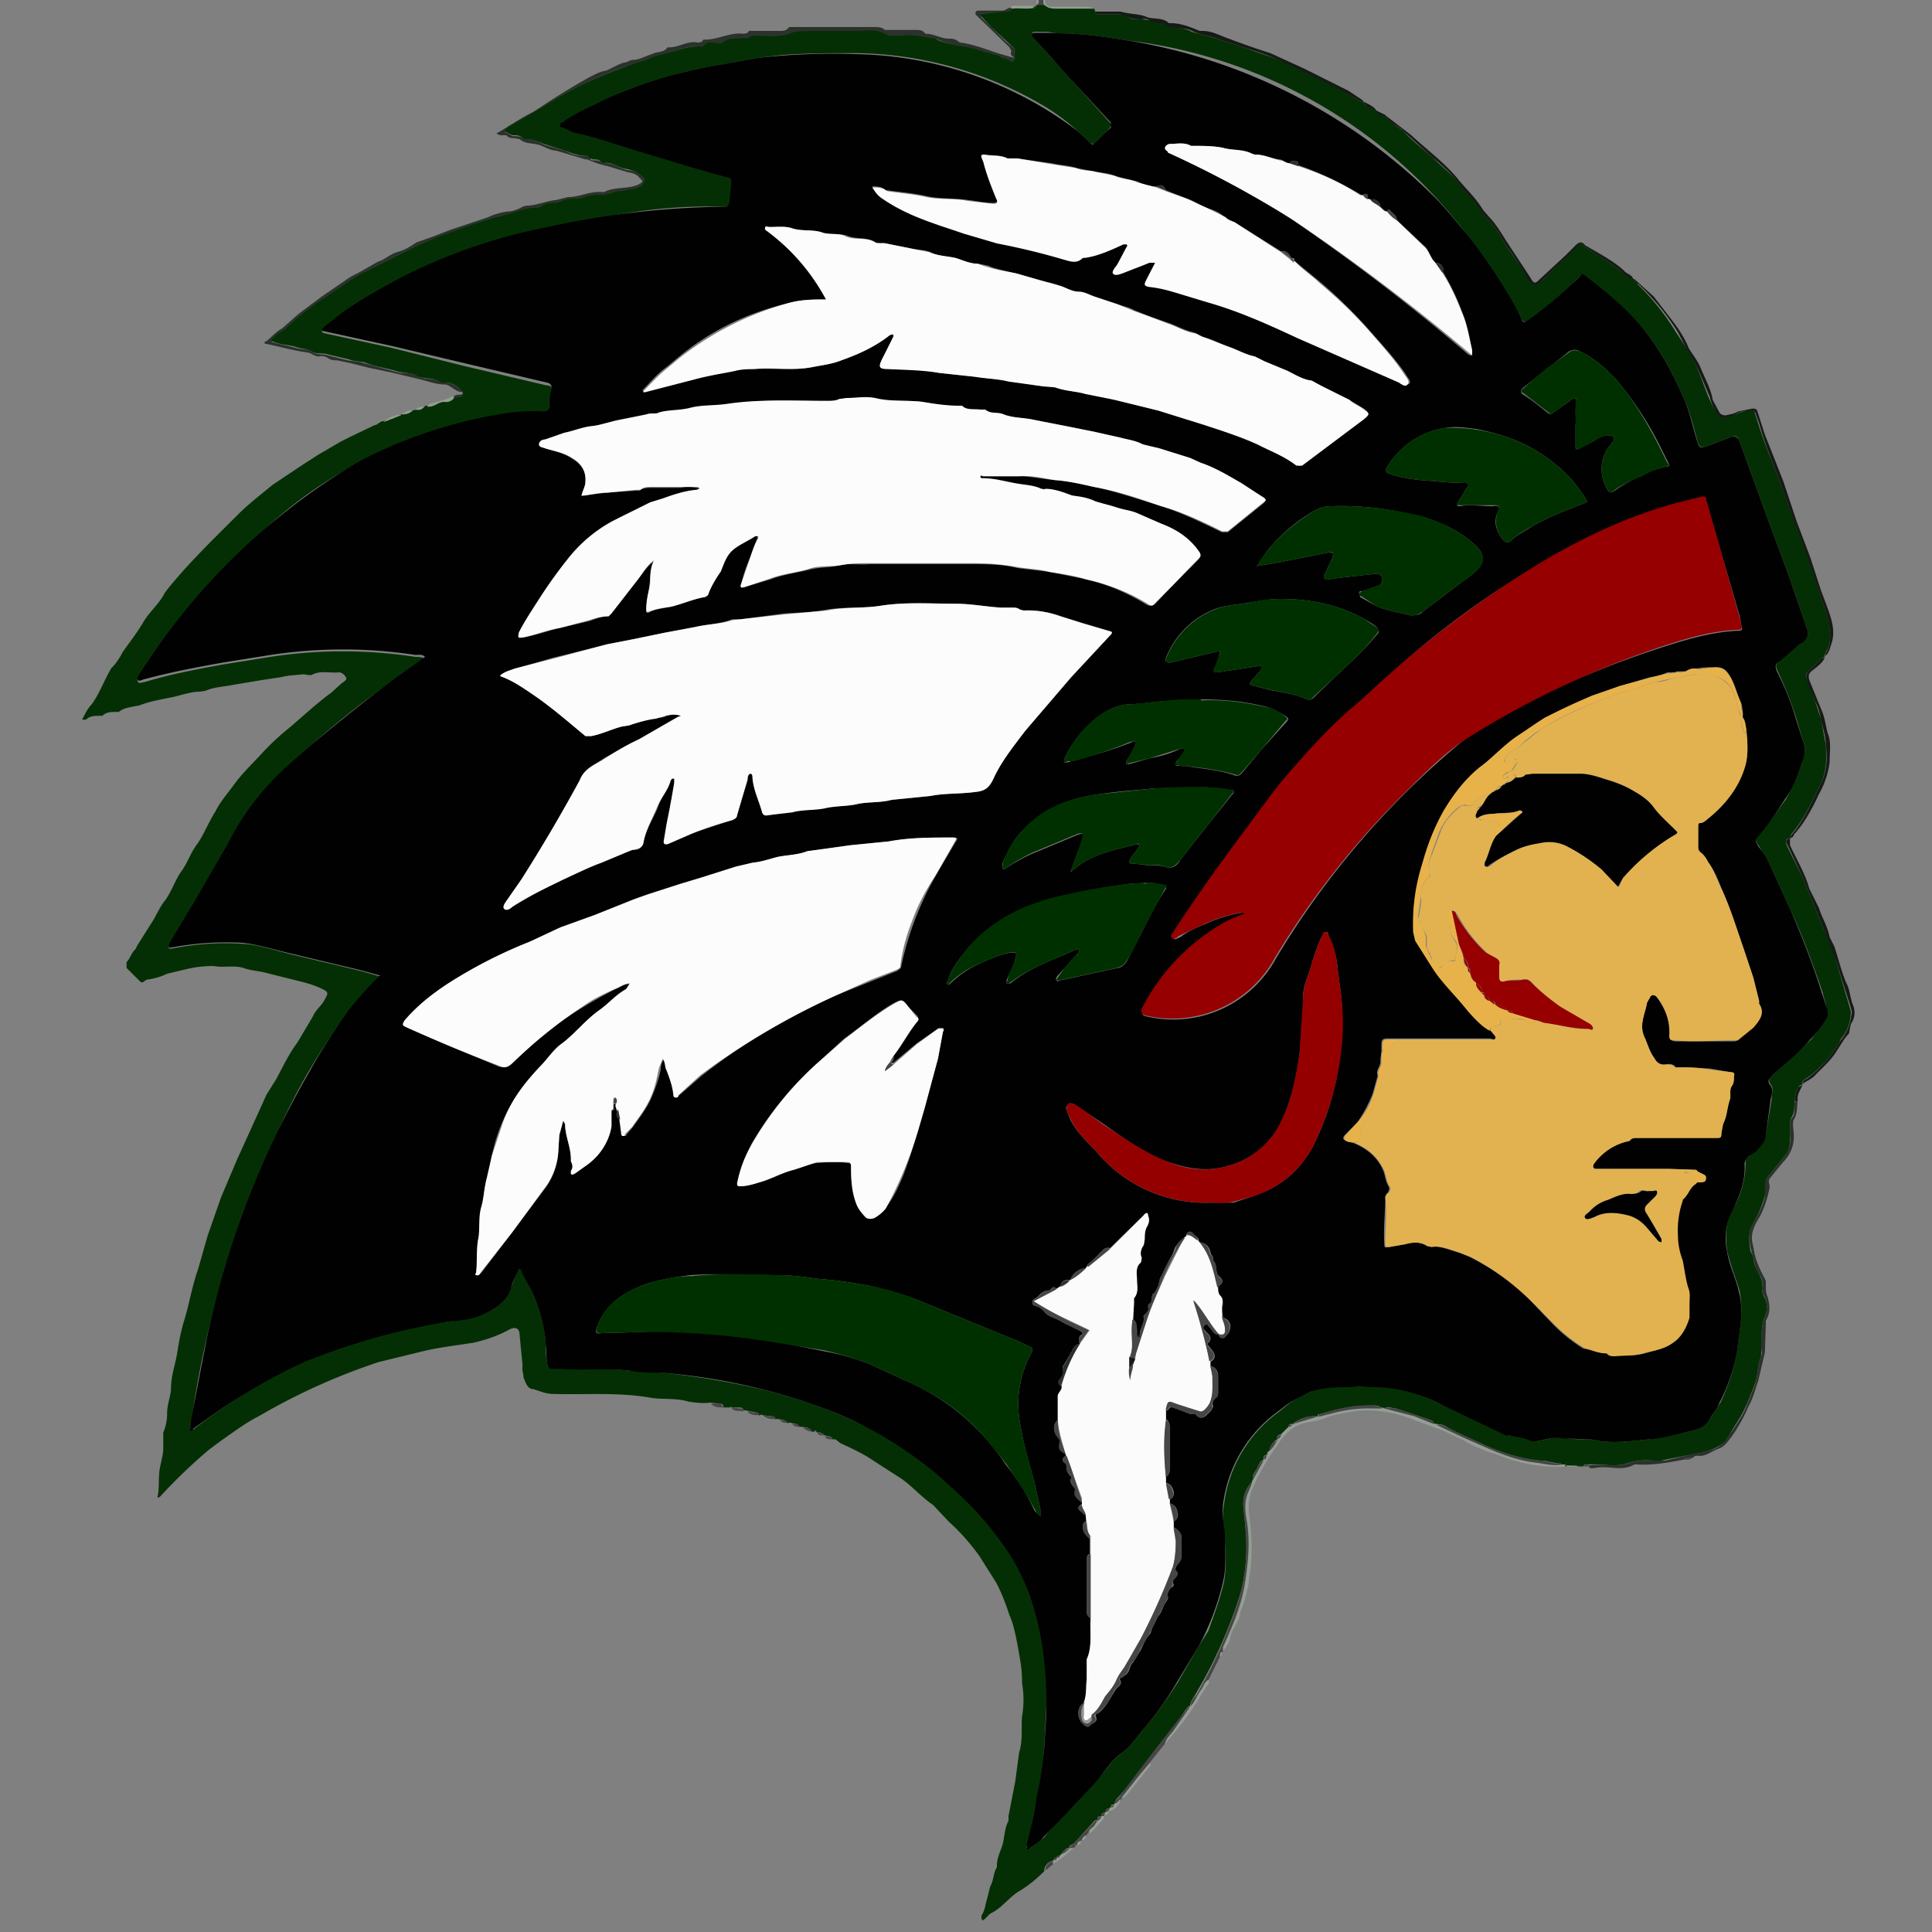 <svg version="1.1" id="Layer_1" xmlns="http://www.w3.org/2000/svg" x="0" y="0" viewBox="0 0 200 200" xml:space="preserve"><rect x="0" y="0" width="200" height="200" fill="#808080" stroke="none"/><style>.min_st0{fill:#949e94}.min_st1{fill:#464646}.min_st3{fill:#2b322c}.min_st4{fill:#161a16}.min_st5{fill:#010101}.min_st6{fill:#e2b251}.min_st7{fill:#fcfcfc}.min_st8{fill:#960000}.min_st9{fill:#fbfbfb}.min_st10{fill:#003000}.min_st11{fill:#940000}.min_st12{fill:#e8b24a}</style><path class="min_st0" d="M108.2 0c0 .5.2.7.7.7h3.2c.4 0 .8 0 1.1.2h-4c-.4 0-.8 0-1.1-.4L108 0h.2z"/><path class="min_st1" d="M108 0v.5h-.6c.1-.1.2-.3.1-.5h.5z"/><path class="min_st0" d="M107.5 0c0 .2 0 .4-.2.4V0h.3z"/><path d="M107.3.5h.8c.3.3.7.4 1.2.4h4V1l.1.2c0 .3.3.3.5.3h2.6c.5.6 1.1.5 1.7.5l1 .1c.1.2.3.2.6.2h.6c.9.8 2 .4 3 1l2.6.7 3 1 4 1.4 2.9 1.4c1.5.7 3 1.5 4.4 2.4.3.1.5.3.8.3.2.5.7.7 1.3.8.2.5.5.6 1 .6l.1.1c0 .2.2.3.3.4.4.6 1 .7 1.5 1.2.9 1 2 1.8 3 2.7 1 1 2.2 1.9 3 3 .5.8 1.3 1.3 1.7 2 .7 1.2 1.7 2 2.3 3.1l.7 1.2c.8 1 1.4 2 2 3 .5 1 1.1 1 1.8.3l3.4-3.4c.3-.2.6-.4.8 0l.6.4c1.1.7 2.3 1.4 3.3 2.3.4.4.8.6 1.3.7 0 .3.2.4.3.5a25 25 0 014 5l1.2 1.8c1 1.5 1.5 3.3 2.2 5 .3.6.5 1.3 1.2 1.8.2.2.5.3.9.1l2-.7c.4 0 .6 0 .7.5l.3.9c.6 2 1.4 3.8 2.1 5.7l1.4 3.8 1.3 3.5 1.3 3.7c.4 1.6 1.1 3 1.3 4.6.1.9.1 1.7-.4 2.4 0 .2-.2.3-.1.5l-.3.1-1.5 1.5c-.2.2-.2.5 0 .8l.8 2.2.6 1.8.5 2.7c.1 1.4.1 2.7-.5 4-.9 1.8-1.7 3.7-3.1 5.3l-.1.4c-.5 0-.5.3-.3.8l1.6 3.2 2.2 5.4c.5 1.1 1 2.3 1.3 3.4l1.3 4.4.2.7c0 1-.3 2-1 2.8l-.2.4c-.9 1.5-2 2.8-3.5 3.8-.2.1-.4.3-.3.6-.2 0-.3 0-.4.2-.3.5-.4 1-.4 1.5-.1.5 0 1.1-.3 1.6-.2.3-.2.6-.2 1v1c0 .7 0 1.4-.5 2l-1.6 2c-.3.3-.5.7-.4 1.2l-.1 1c-.3 1-.7 2-1.2 2.8-.6 1-.4 2-.3 2.9l.3.6c0 .7.3 1.2.6 1.8.2.4.4.8.3 1.3 0 .3 0 .6.2 1 .4.7.4 1.5 0 2.3l-.1.4c-.2.8-.1 1.5-.1 2.3l-.1 1.2c-.4 1-.3 1.9-.6 2.8l-.8 2c-.4 1-1 1.9-1.5 2.7-.3.5-.6 1.1-1 1.5-.6.4-1.2.7-1.9.9l-4.1.8c-.4.1-.9.2-1.3.1-.9-.1-1.8 0-2.7.3-1.3.4-2.6 0-4 .1-.2 0-.4-.1-.5.2h-.5c-.4-.2-.8 0-1.3-.1 0-.1 0-.2-.2 0h-.2l-.1-.2c-.7 0-1.4-.3-2-.3l-1.5-.1c-1.5-.3-3-.9-4.4-1.5-1.2-.6-2.4-1-3.6-1.7-.4-.2-.8-.6-1.4-.4l-.3-.2c0-.2-.2-.2-.3-.3l-3.6-1.2c-.4 0-.8-.3-1.2 0h-.2c-.4-.4-.9-.3-1.3-.3-1.8 0-3.5.4-5.2.9-.1 0-.2 0-.2.2h-.2c-1 0-1.6.3-2.3.7v.1h-.2c-.2 0-.3.1-.3.3l-.8.8c-.3 0-.4.2-.4.4v.1c-.5.3-.7.7-.8 1.2-.2.1-.3.2-.2.3v.1c-.4 0-.4.2-.4.4v.1c-.5.2-.5.7-.8 1.1-.1.2-.4.5-.3 1v.1c-.7.7-1 1.5-1 2.4l.3 3.3c.1 2.2-.1 4.3-.7 6.3a48.4 48.4 0 01-4.5 10c-.2.4-.6.8-.6 1.3-.2 0-.3.2-.4.3a83.7 83.7 0 01-7 9.1c-.2.2-.4.4-.4.7l-.1.1c-.2 0-.3 0-.3.2l-.1.2c-.3 0-.4 0-.4.4-.3 0-.5.1-.5.4-.3 0-.4.1-.4.4-.1 0-.3 0-.4.2l-2 2.2c-.2.2-.6.2-.5.5-.4 0-.6.3-.8.6l-.2.2c-.1 0-.3 0-.3.2-.1 0-.3 0-.3.2l-.1.1c-.5.1-.9.6-.9 1v.1l-.2.2a13 13 0 01-2.6 2c-1 .7-1.7 1.7-2.8 2.2l-.6.6-.2.1-.1-.2v-.3c.4-.6.4-1.2.6-1.8l.3-1.2c.4-.7.3-1.4.7-2v-.2c0-.8.4-1.5.6-2.2.2-.8.2-1.7.6-2.4v-.5l.7-3.6.4-3c.4-1.2.2-2.5.3-3.7.2-1.2.2-2.3 0-3.5v-.3c0-1.3-.3-2.6-.5-3.8-.2-1-.4-2-.8-2.9-.4-1.2-.8-2.3-1.4-3.4l-1.7-2.7c-1-1.4-2-2.5-3.2-3.6l-1.6-1.7c-1.2-.8-2.2-2-3.4-2.8l-2.8-1.8c-1-.7-2.3-1.3-3.4-1.8l-.5-.4H86.2c-.2-.4-.5-.3-.8-.4-.3-.2-.5-.4-.8-.3l-.1-.1c0-.1-.1-.2-.2 0H84c-.2-.5-.6-.4-1-.5h-.3c-.1-.4-.5-.3-.8-.4 0 0-.2-.1-.2 0h-.2c-.2-.4-.6-.3-.9-.4h-.4c0-.2-.2-.3-.4-.3l-.9-.1c0-.1-.1-.1-.2 0h-.2c0-.2-.1-.3-.3-.3l-1-.2H77c-.1-.2-.2-.3-.4-.3h-.9c0-.2 0-.2-.1 0h-.7c0-.3-.2-.4-.4-.4l-1-.1c-.7.1-1.5 0-2.2-.1-1.3-.4-2.6-.2-3.9-.4-3.4-.6-6.7-.3-10.1-.4-.8 0-1.4-.3-2.1-.5-.6 0-.8-.7-1-1.2 0-.4-.2-.8-.1-1.2l-.3-3.1c0-.9-.5-1-1.2-.6-1.1.6-2.3 1-3.6 1.3-1.9.3-3.8.5-5.7 1l-4.1 1a65 65 0 00-12.4 5.6c-1.4.7-2.7 1.7-4 2.6l-1.2.9a55.4 55.4 0 00-5 4.8s-.2.2-.3.1c.2-.9.1-1.8.2-2.7.1-.8.4-1.6.4-2.4v-1.6a5 5 0 00.4-2c0-1 .4-1.8.4-2.6 0-1.2.4-2.3.6-3.4.2-1.2.4-2.5.8-3.7.5-1.7.8-3.5 1.4-5.2l1-3.5 1.4-4 1.7-4 3-6.6 1-1.6c.7-1.3 1.3-2.6 2.2-3.8l1.6-2.7c.3-.7.9-1.1 1.2-1.7.4-.7.4-.8-.2-1.1-.8-.4-1.5-.6-2.3-.8l-3.2-.8c-1-.3-1.9-.3-2.7-.6-1-.3-2.1 0-3.1-.2-1 0-1.8.1-2.7.3l-2.1.5c-.6.3-1.3.5-2 .6-.3 0-.5.5-.8.2l-1.4-1.4v-.6c.4-.4.5-1 .9-1.3l.2-.4 1.7-2.7c.4-.7.7-1.4 1.2-2 .7-1 1-2 1.6-2.9.7-.9 1-2 1.7-2.9.7-1 1.2-2.3 1.9-3.4.5-1 1.2-1.8 1.8-2.6.9-1.3 2-2.3 3-3.4a26 26 0 012.9-2.7c1.4-1.2 2.8-2.5 4.3-3.6l1.1-1c.2-.1.6-.4.4-.6-.1-.2-.4-.5-.7-.5-1 .1-1.8-.2-2.7.2-.3.2-.7 0-1 0-.8.1-1.6.1-2.3.3l-2 .3-3 .5c-.9.2-1.9.2-2.8.6l-.6.1c-1 0-2 .4-3 .6-1 .2-2.2.4-3.2.8-.8.2-1.6.2-2.2.7h-.4c-.4 0-.9 0-1.3.4h-.3c-.5 0-1 0-1.4.4h-.4c.3-.6.6-1.2 1-1.6.8-1.1 1.3-2.5 2-3.7.5-.5.9-1.1 1.2-1.7.7-1 1.5-2 2.2-3.2.6-1 1.6-1.8 2.2-3l.4-.5c2.2-2.7 4.7-5.1 7.2-7.6 1-1 2.3-2 3.5-3l3-2 1.7-1.1 2.4-1.4 1-.5 2.5-1.2c.3 0 .5-.4.9-.4.6-.2 1.2-.3 1.7-.7h.2c.4 0 .8-.1 1.1-.4l.4-.1c.3 0 .6 0 .9-.4h.4c.6 0 1-.5 1.7-.5.3 0 .6 0 .8-.4.9 0 .9 0 1-.4v-.1c-.5-.6-1-1-1.8-1h-.5c-.7-.6-1.7-.3-2.5-.7-.5-.3-1.2-.3-1.8-.4-1.2-.4-2.4-.5-3.6-1-.5-.1-1.1-.1-1.6-.3l-2.1-.5c-.6-.2-1.2 0-1.7-.3s-1.2-.3-1.7-.5c-.7-.2-1.5-.2-2.2-.5l-.4-.1c0-.2.2-.3.3-.4.3-.4.9-.6 1.3-1 1.2-1.2 2.5-2.2 4-3.1 1.4-1 2.8-2 4.4-2.8l4.6-2.3a48 48 0 014.5-1.9c1.6-.5 3.2-1.1 4.9-1.5 1-.3 2-.7 3-.8l.9-.1c.7-.6 1.5-.3 2.3-.7.7-.3 1.6 0 2.4-.4.8-.3 1.8 0 2.7-.4.4-.2 1-.1 1.5-.3.5-.1 1 0 1.6-.4.2-.3.4-.6.2-.8-.5-.5-1.1-.8-1.7-.9-.9-.1-1.6-.8-2.4-.6h-.2c-.2-.4-.5-.4-.9-.4l-.4-.1c-.1-.3-.4-.3-.6-.3-.7 0-1.3-.3-1.9-.5l-2.2-.7c-.5-.2-1.2-.5-1.9-.5h-.2c-.3-.4-.7-.4-1-.4-.4 0-.6-.3-1-.4v-.2l.4-.3 3.1-1.8 2.9-1.7c2-1.1 4.2-2 6.4-2.8l1.8-.7 1.6-.5a47 47 0 002-.5c.7-.2 1.3-.3 2-.3.2 0 .4 0 .5-.2.2-.2.5-.3.7-.3.4 0 1 .2 1.2 0 .7-.6 1.5-.3 2.2-.4h.4c.3-.3.6-.3.9-.3 1 0 2.2.2 3.2-.1 1-.4 1.9-.4 2.9-.4h4c1.1 0 2.4-.2 3.5.5h1.4c1.2-.1 2.3.2 3.5.3l.2.2c.8.4 1.7.5 2.6.6.8.1 1.5.4 2.3.6l1.4.4c.4.3 1 .3 1.3.6.2.1.4 0 .4-.3 0-.5.2-.9-.2-1.2l-2.2-2-1-1.1c-.1 0-.2-.2-.1-.3h.2c.8 0 1.6-.3 2.4-.2.2 0 .5-.1.7-.4h2.2c.2 0 .3 0 .3-.3zM39.4 101a34.2 34.2 0 00-3.3 3.7 63.5 63.5 0 00-7.5 12.8 105.5 105.5 0 00-8.6 28.3c0 .6-.3 1.3-.3 2v.2c.2.1.3 0 .4-.1 1.6-1.2 3.2-2.4 5-3.5a51.7 51.7 0 0121.4-7.6c1.2-.2 2.4-.3 3.5-.8 1.3-.5 2.4-1.2 2.9-2.7l.6-1.6c0-.1 0-.3.3-.3.2 0 .2.2.3.3l.9 1.9c.8 1.7 1.4 3.6 1.5 5.6 0 .7 0 1.4.2 2 0 .2 0 .4.3.4h1c2.4.2 4.8 0 7.2.3 1.1.1 2.2 0 3.3.2a83.4 83.4 0 0110.7 1.8c2.3.6 4.6 1.3 6.9 2.2 2.4 1 4.8 2.1 7 3.5 1.8 1.2 3.5 2.7 5.2 4.1 2.1 1.8 4 4 5.6 6.2 1.1 1.5 2 3.3 2.6 5.1 1.2 3.2 1.7 6.5 1.9 9.9l-.3 6a48 48 0 01-.7 5.1l-1 5c-.1 0-.2.3 0 .4.1 0 .3 0 .4-.2l1.3-1c1-1.3 2.2-2.4 3.3-3.5l2.1-2.4c1-1 1.7-2.3 3-3.1l.5-.5 1.2-1.5c1.4-1.6 2.6-3.3 3.7-5l2.2-3.8 1-1.6c.6-1.7 1.2-3.3 1.6-5 .3-1.7.2-3.4 0-5 0-1-.2-2 0-3a14 14 0 015.9-9.8c1-.9 2-1.5 3-1.9 1.4-.6 3-.5 4.3-.6h2.3c2.3 0 4.5.7 6.6 1.7 2.4 1 4.7 2.2 7.1 3.3l.4.1c.8.1 1.6.1 2.2.6h.5c1-.1 1.8-.5 2.7-.4 1 .2 1.8.2 2.7.2h.3c2 .5 4 .2 6 0l4.1-.8c1-.2 1.8-.6 2.3-1.5l1-1.5c.8-1.7 1.4-3.4 1.7-5.3l.4-3c.1-1 .1-2.2-.1-3.2-.4-1.4-1-2.8-1.3-4.2-.2-1.4-.2-2.8.5-4.2a9.3 9.3 0 001.4-4.9c0-.3 0-.5.3-.7l.7-.6c.6-.4 1-1 1.1-1.7l.6-3.6c0-.5.2-1 0-1.4-.4-.5-.3-.8.1-1.1l4-3.7c.6-.8 1.2-1.6 1.6-2.5.1-.2.2-.3 0-.5 0-.6-.3-1.2-.4-1.8-1-2.9-2-5.7-3.3-8.5l-2-4.4-1.3-2.3c-.2-.3-.5-.6-.2-1 1.1-1.2 2-2.5 3-3.9.7-1.3 1.4-2.8 1.8-4.3.1-.4.2-.8.1-1.2l-.9-3c-.5-1.6-1.2-3.3-2-5-.1-.4 0-.6.4-.9l2-1.6c.5-.4 1-.8.8-1.5l-2-5.8-2-5.4-3.1-8.5c-.1-.3-.3-.4-.7-.3l-2.6 1c-.7.2-.8.1-1-.6-.4-1.5-.8-3.1-1.5-4.6-1-2.3-2.2-4.5-3.8-6.6a32.4 32.4 0 00-6.7-6c-.2.4-.7.7-1 1a37 37 0 01-4.5 3.8c-.4.2-.6.1-.7-.2l-.7-1.2a59 59 0 00-8.3-11.5 51.8 51.8 0 00-31.7-16.1c-1.9-.3-3.8-.6-5.7-.7-.8 0-1.7 0-2.6-.2H107c-.2.1-.3.2 0 .5 1.3 1.7 2.9 3.2 4.3 4.9l3.6 4c.2.1.2.3 0 .5-.4.6-1 1-1.6 1.6-.1.2-.2.1-.4 0l-1.3-1.2a22.3 22.3 0 00-4-2.9 39.2 39.2 0 00-19-5.2c-2.5 0-5.1 0-7.7.2l-2.5.3-3.7.7c-1.7.3-3.4.6-5 1.1-2.5.8-5 1.6-7.3 2.7-1.4.7-2.8 1.3-4 2.2-.2 0-.3.1-.3.3 0 .1.1.2.3.2l1 .4 7 2c3 1 6 2 9.1 2.8.3 0 .4.1.3.5l-.2 2c0 .4-.2.5-.5.5a54 54 0 00-11 .8A93.8 93.8 0 0048.6 26a59 59 0 00-13.1 6.5l-2 1.5c-.2.2-.3.4.1.5l6.9 1.5 7.6 1.9 8.5 2c.5 0 .6.3.5.6l-.2 1.7c0 .4-.2.6-.7.6a45 45 0 00-28.6 11.8 93.7 93.7 0 00-9.2 9.8 68.4 68.4 0 00-3.8 5.5c-.2.2-.5.5-.3.7.1.2.5 0 .7 0 2.6-.8 5.3-1.3 8-1.8l5-.8a49.4 49.4 0 0115 0c.3 0 .7 0 1 .2l-3.2 2.2a78.4 78.4 0 00-14 12.2 27.7 27.7 0 00-3.3 5c-1 2-2.2 3.8-3.3 5.7l-2.7 4.5c0 .1-.1.2 0 .4h.3a27.5 27.5 0 017.3-.5c1.9.1 3.7.8 5.5 1.2l6.7 1.6 2.1.6z" fill="#042f04"/><path class="min_st3" d="M105 6.1c0 .3-.2.4-.4.2-.3-.2-.8-.2-1.2-.5-.5-.3-1-.3-1.5-.4-.7-.3-1.5-.5-2.3-.6-.8-.1-1.7-.3-2.5-.7l-.3-.1c-1.1-.1-2.2-.5-3.4-.3H92c-1.2-.8-2.4-.5-3.6-.5h-4c-1 0-2 0-2.9.3-1 .4-2.1.2-3.2.2-.3 0-.6 0-.8.2-.1.1-.3 0-.4 0-.8.2-1.6-.1-2.3.5-.2.2-.8 0-1.2 0-.2 0-.5 0-.6.2-.2.2-.4.2-.6.2-.7 0-1.3.1-2 .3l-2 .6c-.5 0-1 .3-1.5.5l-1.9.6a45 45 0 00-6.4 2.8l-2.8 1.7-3.1 1.8-.4.3v.3c.3 0 .5.4 1 .4.3 0 .7 0 1 .3h.2c.6 0 1.3.3 1.9.6l2.1.6c.6.3 1.2.6 2 .5.1 0 .4 0 .6.3 0 .2.2.2.4.2.3 0 .6 0 .9.3h.1c.9-.1 1.6.5 2.4.7.6 0 1.3.3 1.7.8.3.3 0 .6-.2.8-.5.4-1 .3-1.6.5-.5.1-1 0-1.5.3-.9.3-1.9 0-2.7.4-.8.3-1.7 0-2.4.4s-1.6 0-2.3.6c-.2.2-.5.1-.8.1-1 .1-2 .6-3 .8-1.8.4-3.4 1-5 1.6a48 48 0 00-4.5 1.8L38 28c-1.5.8-3 1.9-4.4 2.8-1.4 1-2.8 2-4 3.2-.4.3-1 .5-1.3 1 0 0-.3.1-.2.3 0 .2.2.1.4.2l2.1.5c.6.2 1.2.1 1.7.4.6.4 1.1.2 1.7.4l2 .5c.6.1 1.2.1 1.7.3l3.7 1c.6 0 1.3 0 1.8.3.8.5 1.7.1 2.5.7h.4c.8 0 1.4.5 1.8 1-.4 0-.7-.2-1-.4-.3-.2-.6-.4-.9-.4-.8 0-1.6-.3-2.4-.5l-2.9-.7-2.4-.5-2-.5-1.4-.3c-.3 0-.6 0-.9-.2-.3-.2-.6-.3-1-.2-.4 0-.7-.3-1.1-.4-1.5-.2-2.9-.6-4.3-.9-.3 0-.3-.2 0-.3.5-.4 1-1 1.6-1.3l1.7-1.5 2.4-1.8 1.9-1.3c.6-.4 1.1-.8 1.8-1.1l2.1-1.2c.7-.2 1.3-.8 2-1 .8-.2 1.4-.6 2-1l1.7-.6 1.8-.7 3.9-1.3c.6-.3 1.3-.5 2-.6.5 0 1.1-.2 1.6-.5l.3-.1c1.1 0 2.1-.5 3.2-.6l1.2-.3c1.3 0 2.4-.7 3.7-.5 1.1-.6 2.5-.3 3.6-.8.5-.3.5-.3.1-.7-.3-.4-.8-.5-1.3-.6l-2-.6a10 10 0 01-2.1-.7h-.2l-3-.9c-.6 0-1.2-.4-1.8-.6-.7-.2-1.5-.1-2-.6l-.6-.1c-.3 0-.5 0-.8-.3L52 14c-.2 0-.4 0-.6-.2 1.3-.7 2.5-1.6 3.8-2.2l1.5-1A72.2 72.2 0 0161 8c.6-.3 1.1-.6 1.8-.7l1.2-.6.5-.2c.4 0 .7-.3 1-.3.7 0 1.3-.4 2-.6.5-.3 1.2-.1 1.6-.7h.2c1 0 1.9-.7 2.9-.5.2 0 .5 0 .6-.3h.2c1.4 0 2.6-.8 4-.6l.4-.1c.1-.3.3-.2.5-.2h2.8c.4 0 .7 0 1-.4H90.5c.4 0 .8 0 1.1.3h3.2c.4 0 .7 0 1 .4h.1c.8 0 1.5.5 2.3.5.3 0 .7 0 1 .3l.2.1c1.5.2 2.9.8 4.2 1.2l1.4.4z"/><path class="min_st0" d="M161.7 151.6h.3v.2a14 14 0 01-4-.3c-1.1-.2-2.2-.6-3.2-1-1.2-.3-2.2-.8-3.3-1.4l-2.1-1-3-1.1c-2-.8-4.2-1.2-6.3-.9-1 .2-1.9.3-2.7.6-.6.3-1.2.4-1.8.5-1.7.2-2.7 1.3-3.5 2.6-1 1.4-1.8 2.8-2.5 4.4-.3.8-.4 1.6-.3 2.5.3 2.2.4 4.5 0 6.7 0 .6-.2 1.2-.3 1.7-.2.6-.3 1.2-.6 1.7 0 1-.8 1.7-1 2.5-.1.7-.4 1.2-.9 1.7l.1-.5c1-2.2 2-4.3 2.3-6.7.3-2 .5-4 .2-6.2-.2-1-.3-2.2.2-3.3.1-.3.3-.6.3-1l.1-.1 1.1-2v-.1c.2-.1.3-.3.3-.5.2 0 .2-.2.2-.3a3 3 0 001-1.3c.1-.1.3-.2.3-.5l.8-.8c.2 0 .3 0 .3-.2h.1l2.4-.8h.2l1.2-.3a19 19 0 014.1-.7c.5 0 1 .2 1.4 0l.2.1 3.1.8 2 .8h.4c1 .7 2.1 1.2 3.2 1.6 2.2 1 4.4 2.1 7 2.4.8 0 1.8.4 2.7.2z"/><path class="min_st3" d="M164.5 151.7c1.3-.2 2.6.2 4-.2.8-.3 1.7-.4 2.7-.3h1.2l4.2-1c.6 0 1.3-.4 1.8-.8l1-1.4c.6-.9 1.2-1.8 1.5-2.7l.8-2c.3-1 .2-2 .6-2.9.2-.3 0-.8 0-1.2.1-.8 0-1.5.2-2.3l.1-.4c.4-.8.4-1.6 0-2.4-.2-.3-.2-.6-.2-.9.1-.5 0-.9-.3-1.3-.3-.5-.5-1-.6-1.7l-.2-.7c-.2-1-.4-2 .2-2.9.5-.8 1-1.8 1.2-2.7v-1.1c0-.5.2-.9.5-1.2l1.6-2c.4-.6.6-1.2.5-2v-1c0-.4 0-.7.3-1 .3-.5 0-1 .2-1.5l.3-.2c-.1.7 0 1.3-.4 2-.2.4 0 1.1 0 1.7 0 1.1-.4 2-1.2 2.8l-1.3 1.6c-.2.3 0 .6 0 .9-.2 1-.5 2-1 3-.5.8-1 1.7-.8 2.7l.2 1c.2 1.1.7 2 1.2 3v.5c0 .4 0 .8.2 1.2.2.8.3 1.6-.2 2.4v.3l-.1 3-.7 3c-.3.8-.5 1.7-1 2.6a17 17 0 01-1.8 3.2c-.4.5-.7 1-1.4 1.2-.7.3-1.3.8-2 .7-.3 0-.4 0-.5.2-.4 0-.7 0-1 .2-1.6.3-3.2.6-4.8.5h-.3c-1.2.7-2.4.2-3.6.3-.4 0-.8.2-1.1 0v-.2z"/><path class="min_st4" d="M188.9 68l.1-.4c.5-.8.5-1.6.4-2.4-.2-1.7-.9-3.1-1.3-4.6l-1.3-3.7-1.3-3.5-1.4-3.9c-.7-1.9-1.5-3.8-2-5.7l-.3-.8c-.1-.5-.4-.6-.8-.5-.7 0-1.4.4-2 .7-.4.1-.6 0-1-.1-.5-.5-.8-1.2-1-2-.7-1.6-1.3-3.3-2.3-4.8l-1-1.9a25.3 25.3 0 00-4.1-5c-.2 0-.4-.2-.4-.5l2 1.8 2 2.6c.6.8 1.2 1.7 1.6 2.7.4.7 1 1.4 1.3 2.2.4 1 1 2 1.2 3.2l.7 1.3c.1.2.4.3.6.3.5-.1 1-.2 1.3-.4l1.5-.3c.2 0 .4 0 .5.2l.8 2.5.4 1 1.5 3.8L186 54l1.4 3.7 1.1 3.4.6 1.6c.5 1.4 1 2.7.4 4.2-.1.4-.3.9-.7 1.1zM141.1 10.5c-.3 0-.5-.2-.8-.3a44 44 0 00-4.4-2.3L133 6.5c-1.3-.6-2.6-1.1-4-1.5l-3-1c-.9-.3-1.8-.4-2.6-.8-1-.5-2.1 0-3-.8h-.6a1 1 0 01-.7-.2c-.2-.2-.5-.3-.9-.2-.6 0-1.2 0-1.7-.4l-.5-.1h-2.1c-.2 0-.5 0-.5-.3h2.6c1 .3 2 .2 2.8.6.7.2 1.6 0 2.2.6h.2c1.1 0 2 .4 3 .8h.3c1 0 1.8.5 2.7.8a83.4 83.4 0 004.3 1.5l3.5 1.6 4.6 2.3 1.5 1zM186.6 112.3c0-.3.1-.5.4-.6 1.4-1 2.5-2.3 3.4-3.8l.3-.4c.6-.8.9-1.7 1-2.8l-.2-.7-1.4-4.4-1.3-3.4-2.2-5.4-1.5-3.2c-.3-.5-.3-.7.2-.8v.7c.7 1.5 1.6 3 2 4.5l1 2c.3 1 .9 1.9 1.1 3l.5 1c.4 1.2.7 2.5 1.2 3.7.4.7.4 1.5.7 2.3a2 2 0 01-.2 2l-.1.5-.1.5c-.5.5-.8 1.1-1.2 1.7-.6 1-1.4 1.7-2.2 2.5-.4.5-1 .7-1.4 1z"/><path class="min_st4" d="M169.2 29c-.5-.2-1-.4-1.3-.8-1-.9-2.1-1.5-3.3-2.3l-.6-.4c-.2-.4-.5-.2-.7 0l-3.5 3.4c-.7.8-1.3.7-1.8-.2-.6-1-1.2-2.2-2-3.1l-.7-1.2c-.6-1.1-1.6-1.9-2.3-3-.4-.7-1.2-1.3-1.7-2-.8-1.2-1.9-2.2-3-3.1l-3-2.7c-.4-.5-1.1-.6-1.5-1.1-.1-.2-.3-.3-.3-.5l2.6 2c1.6 1.5 3.4 2.8 4.8 4.5.8 1 1.9 2 2.6 3.2l.6.7c.7.7 1.3 1.7 1.8 2.5l2.5 3.8c.4.7.5.7 1 .2l2.7-2.5 1-1c.4-.4.7-.4 1 0l.7.4c1.2.7 2.3 1.3 3.3 2.2.3.4.9.4 1 1zM185.3 86.8l.1-.3c1.4-1.6 2.2-3.6 3.1-5.4.6-1.2.7-2.6.5-4 0-.9-.3-1.7-.5-2.6-.1-.7-.3-1.3-.6-1.9l-.9-2.2c0-.3-.1-.5.1-.8l1.5-1.5h.3c-.3.6-.9 1-1.4 1.4-.3.3-.3.5-.2.9l1.3 3.2c.3.7.4 1.5.6 2.3.4.9.2 2 .2 3a9 9 0 01-1.1 3.3c-.7 1.5-1.5 3-2.6 4.2 0 .2-.2.3-.4.4z"/><path class="min_st1" d="M129.6 153.3c0 .4-.2.7-.3 1-.6 1.1-.4 2.2-.2 3.4.3 2 .1 4-.2 6-.4 2.5-1.3 4.6-2.3 6.8v.5h-.1c-.2.1-.2.3-.2.5l-1.2 2.4c-.4.2-.5.7-.8 1.1-.4.6-.6 1.2-1 1.6-.1-.5.3-.8.6-1.2a49.3 49.3 0 004.4-10c.6-2.1.8-4.2.7-6.3 0-1.2-.3-2.3-.3-3.4 0-.9.3-1.7 1-2.4zM115.4 186.7c0-.3.2-.4.4-.6a335.5 335.5 0 017-9.1c.1-.2.2-.3.4-.3l-1.6 2.3c-.3.5-.8.8-1 1.5l-1.2 1.5-.4.5-2.9 3.6v.2c-.3 0-.4.4-.7.4z"/><path class="min_st3" d="M104.8.9c-.1.2-.4.3-.6.3-.9 0-1.7.3-2.5.2h-.2l.1.4 1 1c.8.7 1.4 1.5 2.2 2 .5.4.2.8.2 1.2-.2-.2-.5-.3-.3-.7l-.2-.4-3.3-3.2c-.1-.1-.3-.2-.2-.4 0-.2.2-.2.4-.2h2.4c.3 0 .5-.3.8-.3l.2.1z"/><path class="min_st0" d="M120.6 180.5c.2-.7.7-1 1-1.5l1.6-2.3c.5-.5.7-1.2 1.1-1.7.3-.4.4-.9.8-1.1.2.4-.2.6-.3.8a33.3 33.3 0 01-4.2 5.8zM116.1 186.1c1-1.2 1.9-2.5 3-3.6.1.2-.1.4-.2.5l-2.4 3-.4.1z"/><path class="min_st1" d="M110.7 191.4c0-.4.3-.3.4-.5l2.2-2.3c0-.1.2-.2.3-.1 0 .2-.2.4-.4.6-.2.2-.5.3-.5.7h-.1l-.1.1v.1c-.3 0-.4.3-.5.5-.3.1-.4.2-.5.5h-.2v.2l-.2.1h-.4z"/><path class="min_st0" d="M47 41.2a1 1 0 01-1 .4c-.6 0-1 .5-1.6.5h-.2l.3-.3A15 15 0 0047 41v.2zM104.8.9l-.2-.1c.2-.3.4-.2.6-.2h1.9v.2c-.8.2-1.5 0-2.3.1zM112.7 189.8c0-.3.2-.5.5-.7l.4-.6c.2-.1.4-.3.4-.5h.3c0 .3-.2.4-.3.6-.5.4-.8 1-1.3 1.2zM110.7 191.4c.1 0 .3-.2.4-.1a10 10 0 01-2.2 1.7l.1-.4h.1c.2 0 .3-.1.3-.3.2 0 .3 0 .3-.2l.3-.2c.3 0 .5-.3.7-.5z"/><path class="min_st4" d="M186 114h-.2c0-.5.1-1 .4-1.5l.4-.2c-.2.5-.6 1-.5 1.6z"/><path class="min_st0" d="M115.4 186.7c.3 0 .4-.3.6-.5 0 .5-.6 1.2-1.2 1.3v-.3l.2-.1c.2 0 .2-.1.3-.2l.1-.2zM41.5 43l-1.8.7c.5-.5 1.1-.7 1.8-.8z"/><path class="min_st1" d="M109 192.7v.3c-.3.2-.5.5-.8.6 0-.4.3-.8.8-1zM73.6 145.3h1l.3.4c-.5 0-1 0-1.3-.4z"/><path class="min_st4" d="M142.4 11.3c-.6 0-1-.2-1.3-.8.4.2.9.4 1.3.8z"/><path class="min_st1" d="M75.7 145.7l.9.1c.2 0 .3 0 .4.3-.5-.1-1 .1-1.3-.4zM77.4 146.1c.3 0 .6.2.9.1.2 0 .3.1.3.3-.4 0-1 0-1.2-.4zM79 146.5c.3 0 .6.2 1 .1.1 0 .3.1.3.3-.4 0-1 0-1.3-.4z"/><path class="min_st0" d="M42.7 42.5c-.3.3-.7.4-1.1.4.3-.2.7-.5 1.1-.4z"/><path class="min_st3" d="M47 41.2V41c.3-.2.6-.1 1-.2-.2.3-.2.3-1 .4z"/><path class="min_st0" d="M44 42c-.3.4-.5.5-1 .4.3-.3.6-.3 1-.3z"/><path class="min_st1" d="M83.1 147.8c.4 0 .8 0 1 .4-.4 0-.7-.2-1-.4zM80.7 147c.3 0 .7 0 .9.3-.4 0-.7 0-.9-.4zM85.4 148.7c.3 0 .6 0 .8.3-.3 0-.7 0-.8-.3z"/><path class="min_st4" d="M143.3 12c-.4 0-.7-.1-.9-.6l1 .5z"/><path class="min_st1" d="M174.3 151c.3-.2.6 0 1-.2-.3.4-.7.3-1 .3zM82 147.4c.3 0 .7 0 .8.3-.3 0-.6 0-.8-.3zM164.5 151.7v.1h-.6c.2-.3.4-.2.6-.1zM84.6 148.3c.3 0 .5.1.7.3-.3 0-.6 0-.7-.3z"/><path class="min_st0" d="M112 190.5c0-.2.2-.4.4-.5 0 .3-.1.5-.5.5zM162.2 151.7l1.2.1h-1.3v-.1z"/><path class="min_st1" d="M114.2 188h-.2c0-.3.2-.4.4-.4v.3l-.2.1z"/><path class="min_st0" d="M111.5 191c0-.3.2-.4.4-.4 0 .2-.1.4-.4.4zM114.3 188l.1-.4.3-.1h.1c-.1.2-.1.5-.5.4zM126.3 171.5c0-.2 0-.4.2-.5 0 .2 0 .4-.2.5z"/><path class="min_st1" d="M162.2 151.7v.1h-.2v-.1c0-.2.1-.1.2 0z"/><path class="min_st3" d="M107 .8V.7l.3-.1c0 .2-.1.3-.3.2z"/><path class="min_st1" d="M84.3 148.2c0-.1.1 0 .2 0h-.2zM81.8 147.3h.2-.3zM78.8 146.5h0zM86.4 149zM75.6 145.7c0-.1 0-.1 0 0z"/><path class="min_st0" d="M112.5 190v-.2.1zM111.2 191.2l.1-.1z"/><path class="min_st4" d="M143.5 12h-.1.1z"/><path class="min_st3" d="M105 6c.1 0 .1 0 0 0z"/><path class="min_st4" d="M113.4 1.2V1v.2zM113.3 1z"/><path class="min_st1" d="M108.1 193.7zM108 194v-.2.1zM107.8 194h0z"/><path class="min_st5" d="M39.4 101l-2.2-.6-6.7-1.6c-1.8-.4-3.6-1-5.4-1.2a30.3 30.3 0 00-7.4.5h-.2c-.1-.2 0-.3 0-.4l2.7-4.5 3.3-5.7a27.7 27.7 0 016.8-8.7 166.1 166.1 0 0110.5-8.5L44 68c-.3-.3-.7-.2-1-.2a49.6 49.6 0 00-15 0l-5 .8c-2.8.5-5.4 1-8 1.7-.2 0-.6.3-.7.1-.2-.2.1-.5.2-.7a66.7 66.7 0 0122.8-22 49 49 0 0114.9-4.9c1.3-.2 2.7-.3 4-.2.5 0 .7-.2.7-.6 0-.6 0-1.1.2-1.7 0-.3 0-.6-.5-.7l-8.5-2-7.6-1.8-6.9-1.5c-.4 0-.3-.3 0-.5l1.9-1.5a57 57 0 0121.2-8.8A88.7 88.7 0 0175 21.4c.3 0 .4 0 .5-.5l.2-2c0-.4 0-.5-.3-.5-3.1-.8-6.1-1.8-9.2-2.7-2.3-.7-4.5-1.5-6.9-2l-1-.5c-.2 0-.3 0-.3-.2s0-.3.2-.3c1.3-1 2.7-1.5 4-2.2a47.5 47.5 0 0112.4-3.8l3.8-.7a70.4 70.4 0 0110.2-.4 39.2 39.2 0 0123 8l1.3 1.2c.1.2.3.2.4 0l1.7-1.6v-.5l-3.7-4-4.4-4.9c-.2-.3-.1-.3.1-.4h1.5l2.6.1c2 .1 3.8.4 5.7.7a58.6 58.6 0 0131.6 16.1c1.3 1.3 2.4 2.7 3.5 4a59 59 0 015 7.5l.6 1.2c.1.4.3.4.6.2a39 39 0 004.6-3.8c.3-.3.7-.5 1-1h.2c2.4 1.8 4.7 3.7 6.5 6 1.6 2.1 2.8 4.3 3.8 6.6.7 1.5 1 3.1 1.5 4.7.2.7.3.7 1 .5l2.6-1c.4 0 .5 0 .7.3l3.1 8.5 2 5.4 2 5.8c.2.8-.3 1.2-.8 1.5l-2 1.7c-.4.2-.6.4-.4 1 .8 1.6 1.5 3.2 2 5l.9 2.8c.1.4 0 .9-.1 1.3-.5 1.5-1 3-1.9 4.2-.9 1.4-1.8 2.8-2.9 4-.3.4 0 .6.1.9.6.7 1 1.5 1.4 2.3l2 4.4c1.2 2.8 2.3 5.6 3.2 8.5l.6 1.8v.6c-.5.9-1.1 1.7-1.8 2.4-1.2 1.4-2.6 2.5-3.9 3.7-.4.4-.6.6-.2 1.1.3.4.1 1 0 1.4l-.5 3.7c0 .7-.6 1.2-1 1.7l-.8.5c-.2.2-.4.5-.4.8.1 1.8-.5 3.3-1.3 4.9a6.2 6.2 0 00-.5 4.2c.2 1.4.9 2.7 1.2 4.1.3 1 .3 2.2.2 3.3l-.4 3a18 18 0 01-1.8 5.2c-.2.6-.6 1-.9 1.5-.5 1-1.3 1.3-2.3 1.5-1.4.3-2.7.7-4.1.8-2 .2-4 .5-6 0h-.3l-2.7-.1c-1-.2-1.8.2-2.7.3h-.5c-.7-.4-1.4-.4-2.2-.6h-.4l-7.1-3.4c-2.1-1-4.3-1.6-6.6-1.6-.8 0-1.5-.2-2.3 0-1.4 0-2.9 0-4.3.5-1 .5-2.1 1-3 1.8a14 14 0 00-6 9.9c-.1 1 .1 2 .2 3 0 1.7.2 3.3-.2 5a27.4 27.4 0 01-2.5 6.6l-2.3 3.8c-1 1.7-2.2 3.4-3.6 5l-1.2 1.5-.5.5c-1.3.8-2 2-3 3.2l-2.1 2.3-3.4 3.5c-.3.4-.8.7-1.2 1-.2.2-.3.3-.5.2v-.5c.4-1.6.8-3.2 1-4.8.4-1.7.6-3.4.8-5.1.1-2 .3-4 .2-6-.1-3.4-.6-6.7-1.8-10-.6-1.7-1.5-3.5-2.6-5a34.5 34.5 0 00-5.6-6.2 39.3 39.3 0 00-12.2-7.7 62.8 62.8 0 00-17.7-4c-1 0-2.1 0-3.2-.2-2.4-.3-4.8 0-7.2-.2h-1c-.2-.1-.3-.2-.3-.4-.2-.7-.1-1.4-.2-2-.1-2-.7-4-1.5-5.7l-1-1.9c0-.1 0-.3-.3-.3l-.2.4c-.2.5-.5 1-.6 1.6-.5 1.4-1.6 2.1-3 2.7-1 .5-2.3.6-3.4.7a68.5 68.5 0 00-15 4.2c-2.2 1-4.4 2.2-6.5 3.5-1.7 1-3.3 2.2-5 3.4 0 0 0 .2-.2.2s-.1-.2-.1-.3c0-.7.2-1.3.3-2l1.4-7.2A93.2 93.2 0 0132 111c1.2-2.2 2.6-4.3 4-6.3 1-1.3 2.1-2.5 3.3-3.7zm24 13.9c.2 0 .3 0 .1-.2v-.4h.4v.6c-.1.4-.2.8.4 1l.1 1.4c0 .2 0 .3.2.3s.2 0 .3-.2l.6-.7c.7-1 1.5-2 2-3.2.4-1 .7-1.8.9-2.8 0-.4.1-.7.3-1 .3.3.3.8.4 1.2l.8 2.4.1.3c.2 0 .2 0 .3-.2l2.3-2a61.7 61.7 0 0114.8-8.7l3-1.2 2.5-1c.2-.2.4-.2.4-.5a32.6 32.6 0 013.6-9.4l2-3.4c.3-.4.3-.5-.3-.5-2.2 0-4.3 0-6.5.4l-4 .4-3.6.5-.8.1c-1 .4-2 .4-3 .6l-2.6.7-1.8.3-3.7 1.2-2 .6-3.4 1.2c-.5 0-1 .2-1.4.4l-4 1.6-3.6 1.4-3.4 1.4a55.6 55.6 0 00-8.4 4.3c-1.6 1.1-3.2 2.3-4.4 3.8-.4.5-.4.6.2.8l9.4 4c.7.2 1 .1 1.5-.4l3.2-3a51.8 51.8 0 017.4-4.6c.5-.2 1-.6 1.5-.5 0 .2-.2.4-.4.5-1 .6-1.8 1.5-2.8 2.2-1.4 1-2.4 2.4-3.8 3.4-.9.7-1.5 1.6-2.3 2.5a17.6 17.6 0 00-5 9.2l-.4 2.2c-.4 1-.4 2.1-.6 3.2-.3 1-.1 2.1-.4 3.2-.2 1 0 2.2-.2 3.3 0 .2-.1.4 0 .4.2 0 .3 0 .5-.2l3.2-4.2 3.3-4.4a7 7 0 001.5-4.1l.1-1.6.4-1.4c.2 0 .2.2.2.3 0 1.2.6 2.4.6 3.6v.3c.2.3.3.6 0 1v.3l.4-.1 1.4-1c1.2-1 2.2-2.3 2.4-3.9V115l.1-.1zm28.8-5c.4 0 .3-.4.3-.6 1-1.2 1.6-2.5 2.5-3.6.2-.2 0-.3 0-.5l-1-1c-.6-.8-.6-.8-1.6-.3-1.7 1-3.3 2.4-5 3.6l-2.4 2.2a34.4 34.4 0 00-7.2 8.7c-.6 1.3-1.2 2.6-1.4 4-.1.3 0 .4.3.4.6 0 1.3-.3 1.9-.4l3.6-1.4c.8-.2 1.6-.6 2.5-.6 1-.1 2-.2 3 0 .3 0 .4 0 .4.4 0 1.2 0 2.5.5 3.7.2.6.6 1.1 1 1.5.4.2.7.2 1 0a4 4 0 001.1-1c.8-1 1.3-2.1 1.8-3.3A42 42 0 0095 117l.7-2.3 1.4-5.2.5-2.7c0-.1.2-.3 0-.4h-.4l-2.3 1.6-2.4 2c-.2 0-.3 0-.3-.3zm41.5-83c-.1-.6-.6-1-1.1-.9l-4.8-3-1-.5c-.5-.5-1.2-.8-2-1-.7-.3-1.3-.8-2.1-1l-2-.8c-.3-.6-.4-.6-1-.4-.7 0-1.3-.2-1.9-.5l-2.4-.6c-.6-.3-1.3-.3-1.9-.4l-2-.4c-.9-.3-1.8-.3-2.6-.5l-3.6-.5h-1c-.8-.4-1.6-.3-2.4-.4-.3 0-.4 0-.3.3l.2.4 1.3 3.8c.2.3.2.5-.3.5-.9 0-1.7-.2-2.6-.3-1.4-.2-2.9-.1-4.3-.4-1.3-.3-2.6-.4-4-.6h-.2c-.4-.4-.9-.4-1.4-.4.3.6.7 1 1.1 1.3C94 22.3 97 23.2 100 24l3.3 1 4.1 1 3 .7c.6.2 1.2.4 1.8-.1h.2c1.4-.3 2.7-.8 4-1.4 0-.1.2-.2.4-.1v.4c-.5.6-.7 1.3-1.1 1.8-.2.3-.5.6-.3.9.1.2.6 0 .9 0 1-.4 1.9-.6 2.8-1.1.1-.1.3-.2.5 0l-.9 1.8c-.2.4 0 .5.3.6 1 .2 1.9.3 2.8.6l3.3 1c3.2 1 6.3 2.4 9.3 3.7l10.5 4.8c.3 0 .7.4 1 .1.2-.3-.2-.6-.4-1-1.1-1.6-2.5-3.1-3.9-4.7a53.6 53.6 0 00-4.8-4.7l-2.8-2.3c0-.2 0-.3-.3-.3zm-10.9 101l-.2.2c-.4.3-.7.6-1 1.1a3 3 0 01-.5 1.1l-.6 1.2-.5 1.2c0 .4-.3 1-.7 1.3v.3c0 .3-.1.6-.4.7v.3c0 .3-.1.5-.3.7-.1.1-.3.2-.2.4.1.6-.5 1.2-.4 1.9h-.3v-.7c-.1-.3 0-.8-.4-1v-1.8-.4c.6-.6.4-1.3.4-1.9 0-.6-.2-1.3.4-1.9.1 0 .1-.2 0-.4-.1-.5 0-1 .3-1.3l.1-.6c0-.5 0-1 .3-1.5.2-.2.2-.5.1-.8l-.1-.4c-.2-.1-.3.1-.4.2l-3.5 3.4c-.3-.1-.6 0-.8.3-.5.4-.9 1-1.4 1.3l-.2.3-.1.2c-.6 0-1.4.5-1.6 1.2h-.1c-.5 0-.7 0-1 .7l-.4.2c-.1-.2-.3-.2-.5 0 0 0-.1.2-.3.2-.6 0-.9.5-1.3.8-.5.2-.4.7 0 .8.5.1.8.4 1 .7.4.4.9.5 1.3.7l.9.5c.5.1 1 .4 1.5.7.1 0 .3.3 0 .4-.3.2-.2.6-.1.9a1 1 0 00-.8.7l-1 1.7v.3c.2.4-.1.7-.3 1-.2.2-.2.5.2.7 0 .4-.4.7-.4 1v2.5c-.5.4-.5 1.2 0 1.7 0 .2.3.2.2.5-.1.8 0 1 .6 1.3v.2c-.3.2-.5.5 0 .8l.2.3c-.2.4 0 .6.3 1 0 0 .2 0 .1.2-.2.4 0 .6.2.9.1 0 .3.2.2.3-.2.7.3 1 .7 1.3v.2c-.2.1-.5.3-.3.6l.7.6v.6c-.3.1-.3.3-.3.6 0 .6.4.9.7 1.2v1.6c-.3 0-.3.4-.3.7v5.1c0 .3 0 .6.4.8-.1 1.4.2 2.9-.4 4.2v2.2c-.1.7 0 1.5-.2 2.3-.8.4-.9 1.5-.2 2.2.2.2.5.5.7.2.2-.2 1-.3.6-1l.1-.2c.2 0 .3-.1.5-.3.6-.6 1-1.4 1.5-2.2.2-.3.8-.5.4-1.1l.1-.1c.2 0 .3-.2.5-.3.5-.3.4-1 .8-1.3l.8-1.3c.3-.6.5-1.2 1-1.7l.2-.6.6-1.2c.3-.3.4-.7.6-1.1.1-.3.5-.6.4-.9-.1-.4.1-.7.4-1 .1 0 .2-.1.2-.3-.2-.3 0-.5.2-.7.2-.2.3-.5 0-.7-.1-.2 0-.3.1-.5.2-.3.5-.5.5-1v-2c0-.4-.4-.8-.8-1v-.6c.4-.2.5-.6.4-1-.1-.4-.3-.8-.8-.8v-.5c.3-.1.5-.4.4-.8-.1-.4-.3-.8-.8-.9v-.6c.3-.2.4-.5.4-.9v-4.2c0-.4-.1-.7-.4-.9v-.9h.2c.3-.5.5-.3.8-.2l1.6.6h.1c.2-.1.4 0 .5.1.3.4.7.3 1 0l.5-.5.2-.4c-.2-.4 0-.7.4-1l.1-.4v-1.8c0-.5-.3-.9-.8-1v-.4c.5-.3.6-.7.2-1.2l-.4-.5s-.2-.2 0-.3c.5-.5 0-.9-.3-1.2-.1-.2-.4-.3-.1-.6.3-.3.3 0 .5.2.3.2.4.8 1 .7 0 .2 0 .4.3.4.2 0 .3 0 .4-.2l.2-.2c.5-.7.3-1.5-.5-1.7 0-.5-.2-.9 0-1.3 0-.4 0-.7-.3-1-.2-.2-.3-.6-.2-.9.5-.4.6-.6.2-1-.6-.4-.2-1.2-.7-1.7 0-.1 0-.5-.2-.6l-.1-.3c-.1-.6-.6-1-1.2-1v-.2c0-.3-.3-.4-.5-.6-.3-.4-.6-.4-.8 0zm52.7-5.3l.2-.2h.4c.2 0 .5 0 .5-.4 0-.3-.2-.4-.4-.5-.2-.1-.5-.2-.6-.4l-2.9-.1h-7.4l-.4-.1.1-.5a6 6 0 013.3-2.2l.4-.1c.2-.3.5-.3.8-.3h8.2c.4 0 .5 0 .5-.5 0-.3 0-.7.2-1 .4-.8.4-1.7.6-2.6.2-.4 0-1 .3-1.3.2-.3.2-.7.2-1 0-.2 0-.4-.3-.4l-2.3-.4c-1 0-2.1-.2-3.2-.1h-.2c-.3-.4-.7-.4-1.1-.3-.6 0-.9-.2-1.1-.6-.5-.7-.7-1.4-1-2.1-.7-1.4 0-2.5.2-3.7l.2-.5c.2-.4.5-.4.8-.1l.4.6c.6 1 1 2.1 1 3.3-.1.5 0 .6.5.7h6c.2 0 .4 0 .5-.2l1.6-1.3c.6-.7 1.2-1.3.6-2.4v-.3l-.6-2.4-1-3c-.7-2-1.3-4-2.2-6-.4-1-.8-2.1-1.5-3-.2-.4-.5-.8-.8-1a.8.8 0 01-.2-.6v-2.1c0-.1 0-.3.2-.3.4 0 .7-.4 1-.6 1.7-1.5 3-3.2 3.7-5.5.3-1.1.2-2.4 0-3.6 0-.4 0-.9-.3-1.3v-.7c-.1-.3 0-.5-.2-.8-.4-.8-.5-1.7-1-2.5-.5-1-.9-1.2-2-1.1h-.7-.2l-.7.1c-.4 0-.8 0-1 .3h-1l-.3.1h-.5-.2c-.6.3-1.2.4-1.8.5l-3 .9-3 1-4.8 2.3c-1 .5-1.8 1.2-2.7 1.8-1.5.9-2.7 2.2-4 3.3a16.4 16.4 0 00-3.8 4.6c-1 1.6-1.7 3.4-2.2 5.2a43 43 0 00-.8 3.7c-.2 1.2-.2 2.4-.2 3.6l.2.8 2 3c1 1.6 2.3 2.9 3.4 4.3.7.8 1.5 1.6 2.4 2.1l.2.2c.1.2.4.3.3.6-.1.2-.4 0-.6 0H144c-1 0-1 0-1 1v.5l-.1.6v.3c0 .5-.5.9-.3 1.4v.1l-.5 1.8c-.4 1-.9 2-1.6 3l-1.2 1.2c-.4.4-.3.6.2.8l.6.1.2.1c1.3.6 2.3 1.4 2.9 2.8.2.5.2 1.1.6 1.7 0 .2 0 .5-.3.7l-.1.3c0 1.6-.2 3.2-.1 4.8 0 .4 0 .5.4.4l1.7-.3c.7-.2 1.6-.3 2.3.2h.4c1 0 2 .4 3 .7l1 .4a25 25 0 015 3.3c1.2 1 2.3 2.3 3.4 3.4a16.3 16.3 0 003.4 2.8c.8.1 1.4.5 2.2.4l.2.1c.2.3.5.3.8.2 1 0 2 .1 3.2-.2 1-.3 2-.5 2.8-1.1.9-.7 1.4-1.6 1.6-2.6.1-.5.2-.9.1-1.3l-.1-1.7-.6-2.9c-.3-.8-.4-1.7-.5-2.6a9.7 9.7 0 01.5-3.7c.6-.5.7-1.2 1.3-1.6zM143.6 21.9c-.3 0-.5-.3-.7-.5 0-.5-.6-.9-1-.7l-.3-.1c0-.2 0-.5-.2-.5s-.3 0-.3.2l-.3-.2c-2-1.2-4.1-2.2-6.4-3 0-.1 0-.4-.2-.4-.3 0-.5-.2-.7.2-.4 0-.6-.3-1-.4-.9-.1-1.7-.5-2.5-.5h-.4c-1-.6-2-.4-3-.7-1-.2-2-.2-3-.2h-.3c-.7-.4-1.4-.2-2.2-.2-.2 0-.4.2-.5.4 0 .3.2.3.4.4a73.2 73.2 0 0113 7.2 213.3 213.3 0 0118 13.8c.1 0 .2.2.4 0v-.5c-.3-1.3-.5-2.6-1-3.8a24 24 0 00-2-4.2c.1-.5-.2-1-.8-1-.5-.5-.6-1.1-1-1.6l-3-2.8c0-.5-.4-.7-.7-1 0-.2-.3 0-.3.1zM67.7 58c-.4.9-.3 1.7-.5 2.6 0 .8-.3 1.6-.3 2.5 0 .3 0 .4.3.3.7-.4 1.5-.4 2.3-.6 1.2-.3 2.3-.8 3.5-1l.2-.1c.4-1 .9-1.7 1.3-2.5.3-.7.6-1.4 1-1.9.7-.8 1.8-1.2 2.6-1.8h.3v.2l-1 2.6a14 14 0 00-.7 2.3c0 .3 0 .3.3.2l2.7-.8c1.3-.5 2.7-.7 4-1 1-.3 2.2-.2 3.3-.5 1-.2 2 0 3-.1h10.5c1.6 0 3.2 0 4.8.4l3.3.4 4 .8a22 22 0 016.1 2.6c.4.2.7.1 1-.2l1.5-1.6 2.8-2.8c.2-.2.3-.4.1-.7a8.5 8.5 0 00-4-3.1l-2.2-1-2.4-.7c-.7-.3-1.5-.3-2.1-.6l-2.4-.6c-1-.2-1.8-.6-2.8-.5l-.4-.1c-.9-.4-1.9-.5-2.8-.6-1-.2-2.2-.6-3.3-.5-.1 0-.3 0-.3-.2s.2-.1.3-.1h3.7c1.3 0 2.5.3 3.8.4 1.3.1 2.7.4 4 .7 2.4.5 4.7 1.3 7 2 2.2.7 4.2 1.7 6.3 2.7h.6l3.7-3c.3-.3.2-.4 0-.6l-2.4-1.4c-1.3-.8-2.6-1.6-4-2.1l-1.2-.5-3.3-1-1.6-.5-2.4-.6-2.6-.7-3-.6-3-.6c-1.2-.2-2.3-.2-3.4-.6-.6-.2-1.3 0-2-.4h-.5c-.6-.2-1.3 0-1.9-.4h-.2c-1.3 0-2.6-.3-3.9-.5-1.6-.2-3.2 0-4.8-.3-1-.3-2 0-3 0h-.7c-.4.2-.9.2-1.3.2-3.4 0-6.9-.2-10.4.4-1.2.2-2.5 0-3.8.4-1 .2-2.1.2-3.2.5l-1.2.1c-1 .4-2.1.4-3.1.7-1 .1-1.8.4-2.7.6-1 .1-1.9.5-2.8.7-.7.1-1.4.5-2 .6-.4 0-.6.3-.6.5 0 .3.3.3.6.4 1 .3 1.9.5 2.7 1 1 .6 1.6 1.3 1.5 2.5 0 .6-.3 1-.4 1.4 0 .1.1 0 .2 0l2.4-.3 3-.2h.4c.4-.3.8-.3 1.3-.3h3c.5-.1 1-.1 1.6 0l.3.1c0 .2-.2.2-.3.2-1.3 0-2.4.5-3.6.9l-1.3.4c-1.3.7-2.7 1.2-4 2a15 15 0 00-4.3 3.7 47.7 47.7 0 00-5.2 7.7c0 .2-.2.3 0 .5 0 .1.3 0 .4 0 1.3-.2 2.6-.7 3.9-1l3-.7c.6-.2 1.2-.5 2-.5l.3-.3 2.8-3.6c.5-.6.9-1.3 1.6-1.8zM51.8 70c1.4.5 2.6 1.3 3.8 2.2 1.7 1.2 3.4 2.6 5 4h.6c1.1-.2 2.1-.8 3.3-1l.6-.1c1-.4 2-.6 3-.8.2 0 .6 0 .9-.2.4-.1.8-.3 1.5 0l-.3.1-4 2.3-3.7 2c-1 .7-2 1-2.5 2.3A175 175 0 0154 91l-1.6 2.3c-.2.3-.4.6-.1.8.2.2.5 0 .7-.2 1.7-1 3.4-2 5.2-2.8l4.1-1.9 3.1-1.2c.4 0 1 0 1.2-.7.2-1.3 1-2.5 1.5-3.7.3-1 1-1.8 1.3-2.8 0-.1.2-.3.4-.2v.4c0 .7-.2 1.5-.4 2.2 0 .7-.2 1.4-.3 2l-.3 1.9c0 .3 0 .4.3.2l2.4-1 4.3-1.4c.2-.1.4-.2.5-.5l1-3.7c.1-.2.2-.6.4-.6s.2.3.2.5c.2 1.2.7 2.4 1 3.5.1.3.3.4.6.3L82 84c1-.2 2.2-.1 3.3-.4 1.2-.2 2.4-.1 3.6-.4 1.1-.2 2.3-.1 3.4-.4l4-.4c1.5-.3 3-.2 4.6-.4 1-.1 1.4-.3 1.9-1.3.8-1.8 2-3.4 3.3-5 1.5-2 3.1-3.7 4.7-5.6l4-4.3c.4-.3.4-.4 0-.5l-2.7-.8-2.3-.7c-1.2-.4-2.5-.7-3.8-.6h-.4c-.2-.3-.5-.3-.8-.3h-1.2c-1.5-.1-3-.4-4.6-.4-2.6 0-5.2-.2-7.8.2-1.8.3-3.7.1-5.6.4-1.4.3-3 .3-4.4.4l-4.5.6h-.9c-1.2.5-2.5.5-3.8.8l-3.2.6-3.4.7-2.5.5-5.7 1.4-3.8 1.1c-.6.2-1.1.3-1.6.7zm77.3 24.5l-.5.4-2.2 1-3 2.3c-2.1 1.8-3.8 4-5 6.4-.2.3-.2.5.2.6a12.1 12.1 0 0013.5-6 87.5 87.5 0 0119.2-22.4c1.9-1.4 3.9-2.7 6-3.7a102.2 102.2 0 0115.1-6.2c2.5-.8 5-1.5 7.5-1.6.4 0 .5-.1.4-.4l-.2-1.1-3.5-12c0-.3-.1-.3-.4-.3l-2.9.7a57.7 57.7 0 00-13 5.7A87 87 0 00143.7 70l-3.7 3.3a61 61 0 00-6.3 6.5 222.5 222.5 0 00-12 16.6c-.2.3-.5.5-.3.7.2.3.5 0 .8-.1.8-.6 1.7-1 2.7-1.4 1.3-.6 2.7-1 4.3-1.2zM66.6 40.5h.2l5-1.2 4.3-1 2-.1c2-.1 4 .2 6-.2 1-.2 2-.3 3-.7 1.7-.6 3.5-1.4 5-2.6.1 0 .3-.2.4 0v.3l-1.2 2.2c-.3.7-.3 1 .6 1 1.8 0 3.5 0 5.3.4l3.7.4 3.5.4 3.6.6h1.2c1 .5 2.2.5 3.3.7l3 .7 4.4 1.1 4.8 1.5c1.9.6 3.7 1.2 5.4 2 1.4.7 2.9 1.2 4.1 2.1.2.1.4.2.6 0l6.4-4.8c.6-.4.6-.5 0-1l-1.5-.9-3-1.5-1-.5c-.8-.1-1.6-.6-2.4-1l-2.4-1-1-.5c-1-.2-1.8-.7-2.7-1-.9-.3-1.7-.8-2.6-1l-1-.5c-1-.2-1.8-.7-2.7-1l-2-.7-1.5-.6c-.5-.3-1.1-.4-1.7-.6l-2.4-.8c-.5-.2-1-.5-1.6-.5-.7 0-1.3-.4-2-.6-.6-.3-1.4-.4-2-.6l-2.5-.7-.9-.2c-.7-.2-1.4-.3-2-.6l-1-.2c-1 0-1.7-.4-2.4-.6-.9-.2-1.8-.2-2.6-.6-.7-.3-1.4-.2-2.1-.4l-2.5-.5-1-.1c-1-.6-2-.3-3-.7-.8-.3-1.7 0-2.5-.3-1-.4-2.2-.1-3.3-.5-.7-.2-1.5-.1-2.2-.1-.2 0-.5-.2-.5 0s.2.4.3.4l2.9 2.5c1.2 1.4 2.3 2.9 3.2 4.6-1.4 0-2.7 0-4 .4A27.1 27.1 0 0070.2 37l-1.2 1c-1 .7-1.7 1.6-2.5 2.4zM107.7 157v-.8l-.6-2.7c-.6-2.2-1.3-4.5-1.6-6.8a11 11 0 011.3-6.7c.1-.3.1-.5-.2-.6l-1.3-.6-10-4.1c-1.7-.7-3.5-1.2-5.3-1.6-1.7-.3-3.5-.6-5.2-.7-1.4-.2-2.9-.4-4.3-.4-3 0-6-.2-9 0-1.7.2-3.5.5-5.1 1.1-2 .8-3.8 2-4.6 4.3-.2.6-.1.7.5.6l3.7-.1a60.4 60.4 0 0114.4 1l5 1c1.6.3 3.1.7 4.6 1.3l3.7 1.7a23.4 23.4 0 0110.4 8.7c1.2 1.5 2.2 3 3 4.8l.6.6zm17.6-32.5h2.4l1.8-.6c2.9-.9 5-2.6 6.4-5.2a28 28 0 003-11.8c.2-2.2-.1-4.2-.4-6.3a9.6 9.6 0 00-1-3.8c0-.1 0-.3-.2-.3-.3 0-.3.2-.4.3-.5 1-.9 2.2-1.2 3.3-.3 1-.8 2-.8 3 0 2.1-.1 4.1-.4 6.2-.3 2.3-.8 4.5-1.8 6.7a8.6 8.6 0 01-5.6 4.7c-2.3.7-4.5.2-6.7-.6-2.1-.9-4-2.2-5.8-3.5l-3.4-2.3c-.2 0-.4-.2-.6 0-.2.2-.3.4-.2.6l.4 1c.6 1.2 1.6 2.2 2.6 3.2a14.7 14.7 0 0012 5.4zm4.8-65.9l2.4-.4 5-1c.5 0 .6 0 .4.6l-.8 1.7c-.1.3 0 .5.3.5l1.4-.2 3.6-.4c.3 0 .6.1.7.5 0 .4-.1.6-.5.8l-1.6.5c-.2 0-.3 0-.3.2l.1.4 1.6.9c1.1.5 2.4.7 3.6 1 .5 0 1 0 1.3-.4l5.3-4c1.1-1 1.2-1.8.2-2.8a13 13 0 00-5.7-3c-3-.8-6-1.2-9.2-1.1-.6 0-1.2.1-1.7.4-2 1.1-3.6 2.5-5 4.2l-1.1 1.6zm2.4 3.4c-1 0-2.1.2-3.3.4-1 .2-2.2.2-3.3.6a8.9 8.9 0 00-5.2 5.1c-.1.4 0 .5.4.5l1.3-.3 3.4-.8c.3-.1.6-.2.4.3 0 .5-.3 1-.5 1.4-.1.4 0 .4.3.4l4-.6c.2 0 .4-.2.6 0 .1.2-.1.3-.2.5l-.8.9c-.3.4-.3.5.2.6l2 .5c1.2.2 2.3.4 3.3.8.4.2.6.2.9-.1l2.4-2.3c1.5-1.4 3-2.8 4.3-4.4.1-.2 0-.3-.1-.5-.4-.4-1-.7-1.5-1-2.6-1.4-5.4-2-8.6-2zm-13.9 29.4l-1.7.1a61.8 61.8 0 00-8.1 1.6c-1.7.4-3.4 1-4.9 2a15.2 15.2 0 00-4.6 4.2c-.5.7-1 1.5-1.2 2.3 0 0-.2.2 0 .3.1.1.2 0 .3-.1 1-1 2.3-1.8 3.6-2.3.8-.4 1.7-.7 2.6-.9.6 0 .7 0 .5.7-.2.8-.6 1.4-.9 2.2v.3h.4c1.2-1 2.6-1.7 4-2.3l2.8-1.2h.3v.3l-.3.3-2 2.2c0 .1-.2.3 0 .4 0 .2.2 0 .3 0l6-1.3c.3 0 .7-.3.9-.6l1.5-2.9c.8-1.6 1.6-3.2 2.6-4.7 0-.2.1-.3-.2-.4-.6 0-1.2-.3-1.9-.2zm32.2-39.2c0 .2.2.2.3.2 1.1-.2 2.2 0 3.4 0 .7-.1.8 0 .5.7-.4 1-.1 2 .7 2.9.3.2.4.2.7 0 .6-.6 1.4-1 2.2-1.5 1.7-1 3.6-1.7 5.4-2.4.2-.1.4-.1.2-.4-1.4-2.3-3.3-4-5.6-5.3-1.8-1-3.8-1.6-5.8-2-1-.1-2-.3-3.2-.1a8.5 8.5 0 00-6.1 4.2c-.1.3 0 .4.2.5 1.1.4 2.3.6 3.4.7 1.5.1 3 .3 4.6.3.3 0 .4.2.2.4l-1.1 1.8zm-40 38.1l1-.8c1.8-1.2 3.9-1.6 5.9-2.1h.3l-.1.3-.9 1.2c-.1.3-.2.5.2.5l1.2.1c.7.2 1.5 0 2.1.2.8.3 1.3 0 1.7-.7l3-3.8 2.4-3c.2-.2.2-.4 0-.4l-2.7-.3-5.2.1c-2 .2-3.9.3-5.8.6-2.4.3-4.7 1-6.6 2.5-1.4 1-2.5 2.3-3.2 4-.2.3-.4.7-.3 1 0 .3 0 .4.3.2a19 19 0 012.7-1.5l4.8-2c.2 0 .3-.2.5 0 .1 0 0 .3 0 .4l-1.3 3.5zm13.5-17.8h-2.1c-1.7 0-3.4.3-5 .4-1.2 0-2.2.4-3.1 1-1.7 1.2-3 2.7-3.9 4.6 0 .1-.1.3 0 .4 0 .1.2 0 .4 0l.6-.2c2-.5 4-1.1 5.8-1.8.2-.1.4-.3.6 0l-.1.4-.9 1.5v.3h.3l2.1-.6c1.1-.2 2.2-.5 3.2-1h.4v.4l-.6.7c-.1.1-.4.4-.3.5 0 .3.4.1.6.2h.5c1.7.3 3.5.4 5.1 1 .3 0 .4 0 .6-.2l2-2.4 2.7-3c.2-.2.2-.3 0-.5-.7-.4-1.3-.8-2-1-2.3-.6-4.5-.8-6.9-.8zM163.1 44v2.2c0 .3 0 .4.4.2l1.4-.7c.5-.3 1-.7 1.7-.6.4 0 .6.2.4.6l-.5.6a4 4 0 00-.2 4.2c.3.6.4.6 1 .2.8-.6 1.7-1 2.6-1.5.9-.4 1.7-.7 2.6-.9.3 0 .4-.1.2-.4l-1-2a34.4 34.4 0 00-4.3-6.5c-1.1-1.2-2.3-2.3-3.8-3-.5-.3-.8-.2-1.2 0l-2.4 1.9-2.4 1.9c-.2.2-.2.4 0 .6 1 .6 1.8 1.3 2.7 2 .2.1.4 0 .5-.1l2-1.4c.3-.2.4 0 .4.3-.2.9 0 1.7-.1 2.4z"/><path class="min_st1" d="M161.7 151.6c-1 .2-1.9-.1-2.8-.2-2.5-.3-4.7-1.4-7-2.4l-3.2-1.5c.6-.1 1 .2 1.4.4l3.6 1.7a20.3 20.3 0 005.8 1.6c.7 0 1.4.4 2.1.3l.1.1zM143 145.8h-1.3c-1.4 0-2.8.2-4.1.6-.4 0-.8.3-1.2.2l.2-.2c1.7-.5 3.4-1 5.2-.9.4 0 1 0 1.3.3zM148.4 147.4l-2-.8-3.1-.8c.4-.2.8 0 1.2 0l3.6 1.2c.2.1.3.1.3.4zM136.2 146.7l-2.4.7c.8-.5 1.5-.8 2.4-.8zM130.8 151.2l-1.1 2c-.1-.4.2-.7.3-1 .3-.3.3-.9.8-1zM132.2 149a3 3 0 01-.8 1.2c0-.5.3-.9.8-1.1zM110.7 191.4l-.7.5c0-.3.3-.5.7-.5zM114.7 187.5l-.3.1c0-.3.2-.4.5-.4l-.2.3zM132.6 148.5c0 .3-.2.4-.4.5 0-.3.2-.4.4-.5zM131.1 150.6c0 .2 0 .4-.2.5-.1-.3 0-.4.2-.5zM114 188c0 .2-.2.4-.4.5 0-.3.2-.5.4-.5zM109.7 192.1c0 .2-.1.2-.3.2 0-.2.2-.2.3-.2zM109.4 192.3c0 .2-.1.3-.3.2 0-.2.2-.2.3-.2zM115.3 186.9c0 .1-.1.2-.3.2 0-.2.1-.2.3-.2zM133.7 147.5c0 .1-.1.2-.3.2 0-.2.1-.2.3-.2zM131.3 150.3l-.1.2.1-.2z"/><path class="min_st6" d="M175.5 122.6c-.6.4-.7 1.1-1.3 1.6v.1a9.3 9.3 0 00-.5 3.6c0 .9.2 1.8.5 2.6.2 1 .3 2 .6 2.9.2.5.1 1 .1 1.7v1.3c-.3 1-.8 2-1.7 2.6-.8.6-1.8.8-2.8 1-1.1.4-2.2.3-3.2.4-.3 0-.6 0-.8-.3h-.2c-.8 0-1.4-.4-2.1-.5a16.7 16.7 0 01-3.4-2.7c-1.2-1.2-2.3-2.4-3.6-3.5a24.8 24.8 0 00-4.9-3.3l-1-.4c-1-.3-2-.8-3-.6l-.4-.1c-.7-.5-1.6-.4-2.3-.2l-1.7.3c-.3 0-.4 0-.4-.4 0-1.6.2-3.2 0-4.8l.2-.3c.3-.2.4-.5.3-.7-.4-.6-.4-1.2-.6-1.7a5.3 5.3 0 00-2.9-2.8h-.2c.4-.2.6-.4.6-.8 0-.6.2-1.1.5-1.7.7-1 1.2-2.1 1.5-3.4.3-1 .5-2.1.6-3.2.1-.8.4-1.1 1.1-1.3.2 0 .4-.1.3-.4H154.2c.2 0 .5.1.6-.1.1-.2-.2-.4-.3-.6l-.2-.2c0-.4.2-.6.6-.5.3 0 .5-.1.4-.4 0-.4.2-.4.5-.4.4 0 .8.2 1.2.1.4 0 .8 0 1.2.3.2.1.6.3.7-.2l1.2.3c1.4.2 2.8.7 4.3.6.2 0 .4.2.5 0 0-.3-.2-.4-.3-.5l-.7-.4-2.4-1.4a14 14 0 01-3-2.6c-.3-.2-.5-.3-.8-.2-.6 0-1.3 0-2 .2-.4 0-.6-.1-.6-.5l.1-1.2c0-.3 0-.5-.3-.7-.3-.2-.7-.3-1-.6a14.7 14.7 0 01-3-3.9c-.2-.2-.2-.5-.6-.4 0 0 0-.2-.1-.1-.3.3-.5.6-.3 1l.2.6c0 .6.2 1.2.5 1.6.5.7 0 1.3.1 2h-.2c-.3 0-.6.2-1 .1-.2 0-.4 0-.2.3v.3h-.3c-.2-.4-.9-.4-.8-1l-.1-.2c-.2-.4-.4-.7-.4-1v-1l-.7-1.4c-.2-.3-.2-.4-.1-.7.1-.7.3-1.4.2-2 0-.8.2-1.3.7-1.9.2-.1.3-.3.2-.5-.4-.8.1-1.5.3-2.1l.8-2.1c.4-1.2 1.2-2 2.2-2.8h.5c.4.1.6 0 .8-.3.4-.6 1.1-.7 1.7-1l-1 1.5c0-.2 0-.4-.3-.3-.1 0-.3.2-.2.3.1.3.2 0 .3 0h.2l-.3.4c-.1.2-.3.4-.2.7h.1c.2 0 .3.3.5.2.4-.2.8 0 1.2.1.7.2.7.4.4.9-.1.2-.5.4 0 .6-.7.8-.8 1.8-1.3 2.8 0 0-.1.3 0 .4h.5c.9-.8 1.9-1.3 3-1.8.6-.3 1.4-.5 2.1-.6.9-.2 1.8-.2 2.7.2 1.4.7 2.6 1.5 3.8 2.5l1.8 1.8.4-1a22 22 0 015.4-4.4c.3-.2.3-.2 0-.5-.7-.7-1.6-1.4-2.2-2.3-.5-.7-1.2-1.2-1.9-1.6-.8-.5-1.7-.9-2.6-1.2-1-.3-2-.7-3.1-.7h-4.9l-.7.1c-.3.3-.7.3-1 .3-.1-.4-.4-.4-.6-.2l-.2.1c-.2 0-.4.3-.6.1 0-.2.1-.3.3-.4l.7-.4c.2-.3.6-.8.4-1-.1-.3-.5.1-.8.2h-.5l.1-.4c.2-.6.8-.7 1.2-1l2.5-2c1.8-1.1 3.7-2 5.6-2.8l2.7-1 2.1-.6c.5-.2 1-.5 1.6-.5.6 0 1.1-.2 1.7-.4l2.4-.4c1-.3 2.1 0 3 .8.8.6 1 1.4 1.2 2.2 0 .5.2.8.4 1.3l.1-.6c.2.3.1.5.1.8-.3.6 0 1 .2 1.7.2-.1.1-.3.2-.4.1 1.2.2 2.4-.1 3.6-.6 2.2-2 4-3.7 5.4-.3.2-.6.6-1 .6-.2 0-.2.2-.2.3v2.2c0 .2 0 .3.2.5.4.3.6.6.8 1 .7 1 1 2 1.5 3 .9 2 1.5 4 2.2 6l1 3 .6 2.4v.3c.7 1 0 1.8-.6 2.5l-1.6 1.3h-.5c-2 0-4 .2-6 0-.5 0-.6-.1-.6-.5a5.7 5.7 0 00-1.3-4c-.3-.3-.6-.2-.7.1l-.3.5c-.2 1.2-.9 2.4-.2 3.7.3.7.5 1.5 1 2.1.2.4.6.7 1.1.6.4 0 .8 0 1 .3h.3c1 0 2.1 0 3.2.2l2.4.3c.2 0 .3.2.2.4 0 .4 0 .7-.2 1-.3.4-.1 1-.2 1.4-.3.8-.3 1.7-.7 2.5l-.2 1c0 .5-.1.5-.5.5h-8.2c-.3 0-.6 0-.8.3l-.4.1a6 6 0 00-3.3 2.3s-.2.3 0 .4c0 .2.2.1.3.1h7.5l2.8.1c-.4.2-.9 0-1.3.2.2.2.3.1.5.1.6 0 .8.3.5.8-.2.3 0 .3.2.4zm-4.8.7c-.3 0-.7-.2-1 0-.3.3-.6.3-1 .3-.7 0-1.5.3-2.2.6-.7.2-1.4.6-2 1.2-.1.2-.6.4-.4.7.2.3.6 0 1-.1 1-.6 2.2-.5 3.4-.2.7.1 1.4.7 2 1.3l1.2 1.4s.2.2.3 0v-.2l-.1-.2c-.5-.9-.9-1.7-1.5-2.5-.2-.3-.2-.6.1-1l.8-.7c.2-.2.3-.4.2-.6 0-.2-.3 0-.4 0h-.4z"/><path class="min_st7" d="M67.7 58c-.7.5-1.1 1.2-1.6 1.9l-2.8 3.6-.3.3c-.7 0-1.4.2-2 .4l-3 .8c-1.3.2-2.5.7-3.9 1h-.4v-.5c.6-1.2 1.3-2.2 2-3.3 1-1.6 2-3 3.2-4.5a15 15 0 014.4-3.7l4-2 1.3-.4c1.1-.4 2.3-.8 3.5-.9l.3-.1c0-.2-.2-.2-.3-.2h-4.5c-.5 0-1 0-1.3.3h-.4l-3 .3c-.9 0-1.7.2-2.4.3h-.3c.1-.5.4-1 .4-1.4.1-1.2-.5-2-1.4-2.5-.9-.6-1.9-.7-2.8-1-.2-.1-.6-.1-.6-.4 0-.3.3-.5.6-.5l2-.7c1-.2 1.9-.6 2.9-.7.9-.1 1.7-.4 2.6-.6l3-.6c.5-.2 1 0 1.3-.2 1-.3 2.2-.2 3.3-.5 1.2-.3 2.5-.2 3.8-.4 3.4-.5 6.9-.3 10.3-.3.5 0 .9 0 1.3-.2l.7-.1c1 0 2-.2 3 0 1.6.4 3.3.2 4.9.4 1.2.2 2.5.4 3.8.4h.3c.5.5 1.2.3 1.9.4h.5c.6.5 1.3.2 1.9.5 1 .4 2.2.3 3.3.6l3.1.6 3 .6 2.7.6c.7.2 1.6.3 2.3.7l1.7.4 3.2 1 1.1.5c1.5.5 2.8 1.3 4.2 2.1l2.3 1.5c.3.2.3.3 0 .5l-3.7 3h-.6c-2-1-4.1-2-6.3-2.6-2.3-.8-4.6-1.6-7-2-1.3-.3-2.6-.6-4-.7-1.2-.2-2.4-.5-3.7-.4h-3.7c-.1 0-.3-.2-.3 0s.1.2.2.2c1.2 0 2.2.3 3.3.5 1 .2 2 .2 2.8.6.2 0 .3.1.4 0 1 0 2 .4 2.8.7.8.1 1.6.2 2.4.6l2.1.6c.8.3 1.6.3 2.4.7l2.3 1c1.6.6 3 1.5 4 3 .2.4 0 .5-.2.7l-2.7 2.8-1.7 1.7c-.2.3-.4.4-.8.1-2-1.2-4-2-6.3-2.5-1.2-.4-2.6-.6-3.9-.8-1-.3-2.2-.3-3.3-.5-1.6-.3-3.2-.4-4.8-.4H90.1c-1 0-2 0-3 .2-1.1.2-2.3 0-3.4.4-1.3.4-2.7.5-4 1l-2.7.9c-.3 0-.4 0-.3-.3l.8-2.3c.3-.8.5-1.7 1-2.5v-.2h-.3c-.9.6-2 1-2.6 1.7-.5.6-.7 1.3-1 2-.5.7-1 1.5-1.3 2.4l-.3.2c-1.2.2-2.3.7-3.5 1-.7.1-1.5.2-2.3.5-.3.1-.3 0-.3-.2 0-1 .2-1.7.4-2.6 0-.9 0-1.7.4-2.5z"/><path class="min_st7" d="M51.8 69.9c.5-.4 1-.5 1.5-.7l3.9-1 5.6-1.5 2.6-.5 3.4-.7 3.2-.6c1.3-.3 2.6-.3 3.8-.7l.9-.1 4.5-.5 4.4-.4c1.9-.4 3.8-.2 5.6-.5 2.6-.4 5.2-.2 7.7-.2 1.6 0 3.1.3 4.7.4h1.2c.3 0 .5 0 .8.2l.4.1a10 10 0 013.8.6l2.2.7 2.7.8c.5.1.5.2.2.5l-4 4.3-4.8 5.6c-1.2 1.6-2.5 3.2-3.3 5-.5 1-1 1.2-2 1.3-1.5.2-3 .1-4.5.4l-4 .4c-1.1.3-2.3.2-3.4.4-1.2.3-2.4.2-3.6.5-1.1.2-2.2.1-3.3.4l-2.6.3c-.2 0-.4 0-.5-.3-.3-1.1-.9-2.3-1-3.5 0-.2 0-.5-.2-.5-.3 0-.3.4-.3.6l-1.1 3.7c0 .3-.3.4-.5.5-1.5.4-3 .9-4.4 1.5l-2.3 1c-.3 0-.4 0-.4-.3l.3-1.8.4-2 .4-2.3v-.4c-.2 0-.3 0-.4.3-.3 1-1 1.7-1.4 2.7-.5 1.2-1.2 2.4-1.4 3.7-.2.6-.8.6-1.2.7l-3.1 1.3c-1.4.5-2.8 1.2-4.1 1.8-1.8.9-3.6 1.7-5.2 2.8-.2.2-.6.4-.8.2-.2-.2 0-.5.2-.8L54 91a175 175 0 006-10.2c.5-1.3 1.6-1.6 2.5-2.2 1.2-.8 2.4-1.5 3.7-2.1l4-2.3.3-.1c-.7-.2-1.1-.1-1.6 0l-1 .3c-.9.1-1.9.4-2.8.7l-.7.1c-1.1.3-2.1.8-3.2 1h-.6c-1.7-1.4-3.3-2.8-5-4-1.2-.8-2.4-1.7-3.8-2.2zM63.5 114.3V114.9h-.2v1.7a6.2 6.2 0 01-2.4 3.9l-1.4 1c-.1 0-.2.2-.4 0v-.3c.2-.3.2-.6 0-1v-.2c0-1.3-.6-2.4-.6-3.6l-.2-.4-.4 1.5-.1 1.6a7 7 0 01-1.5 4l-3.3 4.5-3.3 4.2c0 .1-.2.3-.4.2-.2 0 0-.2 0-.4.1-1 0-2.2.2-3.3.2-1 0-2.2.3-3.3.3-1 .3-2 .6-3.1l.5-2.2 1.2-3.6c.8-2.2 2.2-4 3.8-5.7.8-.8 1.4-1.8 2.3-2.4 1.3-1 2.4-2.4 3.8-3.4 1-.7 1.7-1.6 2.8-2.2l.4-.6c-.6 0-1 .4-1.6.6-1.1.5-2.2 1-3.3 1.8a51.8 51.8 0 00-7.2 5.8c-.5.5-.9.6-1.5.3-3.2-1.2-6.3-2.5-9.4-3.9-.6-.3-.6-.3-.3-.8 1.3-1.5 2.8-2.7 4.5-3.8a48.3 48.3 0 018.4-4.3L58 96l3.6-1.3 4-1.6 1.4-.5 3.4-1.1 2-.6 3.8-1.2 1.7-.4c1-.1 1.8-.4 2.6-.6 1-.2 2.1-.2 3.1-.6l.8-.1 3.6-.5 4-.4c2.1-.4 4.3-.4 6.5-.4.5 0 .6 0 .3.5l-2 3.5c-1 1.5-1.8 3-2.4 4.7-.6 1.5-1 3-1.2 4.6 0 .2-.2.3-.4.4l-2.6 1-2.9 1.3a78.5 78.5 0 00-14.8 8.6l-2.3 2.1c0 .1-.1.3-.3.2-.2 0-.2-.2-.2-.3-.1-.9-.4-1.7-.7-2.5-.2-.3-.1-.8-.4-1.2l-.4 1c-.2 1-.4 2-.8 2.9-.5 1.2-1.3 2.2-2 3.2l-.7.7c0 .1 0 .2-.2.2s-.2-.2-.2-.3l-.2-1.5-.3-1c0-.1-.2-.3 0-.6 0-.2 0-.4-.3-.6v.7z"/><path class="min_st8" d="M129.1 94.4c-1.6.2-3 .6-4.3 1.2l-2.8 1.3c-.2.2-.5.4-.7.2-.2-.2 0-.4.2-.7 2.4-3.7 5-7.3 7.7-10.9 1.4-1.9 2.8-3.9 4.4-5.7 2-2.3 4-4.5 6.3-6.5 1.3-1 2.4-2.2 3.7-3.3a107.7 107.7 0 0116.8-12.3c4-2.3 8.3-4.3 13-5.6l2.8-.7c.3 0 .4 0 .4.2l3.4 12 .3 1.2c0 .3 0 .4-.4.4-2.6.1-5 .8-7.5 1.6a92.5 92.5 0 00-21.1 10c-2 1.4-3.8 3.2-5.6 5A87.7 87.7 0 00132 99.1a12.1 12.1 0 01-13.5 6c-.4-.2-.4-.4-.3-.7a21.4 21.4 0 018-8.6c.8-.5 1.5-.8 2.3-1.1.2 0 .3-.2.5-.4z"/><path class="min_st7" d="M66.6 40.5c.8-.8 1.6-1.7 2.5-2.4l1.2-1a32 32 0 0111.2-5.7c1.4-.4 2.7-.4 4-.4a21.2 21.2 0 00-6-7c-.1-.1-.4-.2-.3-.4 0-.2.3-.1.5-.1.7 0 1.5-.1 2.2.1 1.1.4 2.3.1 3.3.5.8.2 1.7 0 2.4.4 1 .4 2.1 0 3 .6.3.2.8 0 1.1.1l2.5.5 2 .4c.9.4 1.8.4 2.7.6.7.2 1.5.6 2.3.6a15.7 15.7 0 003 .8l1 .2 2.4.7 2.2.6c.6.2 1.2.6 1.9.6.5 0 1 .3 1.6.5l2.4.8 1.7.7 1.4.5 2.1.8c.9.3 1.7.8 2.7 1 .3 0 .6.3 1 .4l2.6 1c.9.3 1.7.8 2.7 1l1 .5 2.4 1c.8.4 1.6.9 2.5 1l.9.5 3 1.5c.4.4 1 .6 1.5 1 .6.4.6.5 0 1l-6.4 4.8h-.6c-1.3-1-2.7-1.5-4-2.2-1.8-.8-3.7-1.4-5.5-2l-4.8-1.5-4.5-1.1-3-.6c-1-.3-2.1-.3-3.2-.7L108 40l-3.6-.5c-1.2-.3-2.4-.3-3.5-.5l-3.7-.4c-1.8-.3-3.6-.3-5.3-.4-.9 0-1-.2-.6-1l1.1-2.2c0-.1.2-.2 0-.4l-.3.1c-1.5 1.2-3.3 2-5 2.6-1 .4-2 .5-3 .7-2 .4-4 0-6 .2-.6 0-1.3 0-2 .2-1.4.3-3 .5-4.3.9l-5 1.3h-.2z"/><path class="min_st9" d="M112 155.8v-.2-.5l-1.6-4.4-.1-.2c-.3-1.1-.7-2.3-.8-3.5v-2.5c0-.3.5-.6.4-1 .4-1.6 1-3 1.9-4.4l1-1.4c-2-1-4-1.8-5.8-3l2.3-1.2.4-.3c.4 0 .7-.3 1-.6l.1-.1c.6-.3 1-.7 1.6-1.2l.1-.2h.2l2.2-1.8 3.5-3.5s.2-.3.4-.2l.1.4c.1.3 0 .6-.1.9-.3.4-.3 1-.3 1.4l-.1.6c-.3.4-.4.9-.2 1.3l-.1.5c-.6.5-.4 1.2-.4 1.8 0 .7.2 1.3-.3 1.9v.5l-.1 1.7v.3c-.2 1.2.2 2.4-.4 3.6v1l.1 1.4c0-.6.2-1.1.3-1.7l.2-.4.1-.7 1.1-3.4c.5-1.5 1.2-3 1.9-4.6l2-4 .2-.1v-.1c.6-.1.8.3 1.2.5l.1.1c1.2 1.4 1.6 3 2 4.7 0 .3 0 .7.2.9.3.3.3.6.2 1v1.3c.1.4.3.7.3 1.1 0 .6 0 .7-.6.6-1-1-1.6-2.4-2.6-3.5l1.7 6.4v.4c0 .4.3.7.3 1.1 0 1 0 2-.4 2.8-.3.5-.7 1-1 .8a37 37 0 01-2.5-.8c-.7-.3-.7-.3-1 .5v1.2c-.2 2-.2 4 0 6v.5c.1.6.4 1.1.4 1.7v.5l.4 1.8v.7c0 .4.3.8.3 1.3l-.3 2.7a72.5 72.5 0 01-3.3 7.5l-1.7 2.7c-.2.5-.7 1-.9 1.4-.3.7-.7 1.2-1.1 1.8-.5.7-.8 1.4-1.4 1.9l-.2.3c-.1.1-.3.4-.5.3-.3-.1-.2-.4-.2-.6v-1-.3c.3-.8.2-1.6.3-2.4V172v-.2c.6-1.3.3-2.8.4-4.2v-.7-5.5-.4-1.6-.4c-.4-.4-.3-1-.4-1.4l-.1-.6c0-.4-.3-.7-.4-1.1z"/><path class="min_st7" d="M134 27c.8.9 1.8 1.5 2.6 2.3 1.8 1.5 3.4 3 5 4.8 1.3 1.5 2.7 3 3.8 4.7.2.3.6.7.3 1-.2.3-.6 0-.9-.2L134.3 35c-3-1.4-6.1-2.8-9.3-3.7l-3.3-1c-1-.3-1.8-.5-2.8-.6-.4-.1-.5-.2-.3-.6l1-1.9h-.6l-2.8 1.1c-.3.1-.8.3-1 0-.1-.2.2-.6.4-.8l1-1.9s.2-.2 0-.3h-.3c-1.3.6-2.6 1.2-4 1.4h-.2c-.6.6-1.2.4-1.9.2a73.5 73.5 0 00-7-1.7l-3.4-1c-2.9-1-5.8-1.8-8.4-3.6-.5-.3-.8-.7-1.1-1.2.5 0 1 0 1.4.3l.2.1c1.4.2 2.7.3 4 .6 1.4.3 2.9.1 4.3.4l2.6.3c.5 0 .5-.2.3-.6-.5-1.2-1-2.5-1.3-3.7l-.2-.5c0-.2 0-.3.3-.3.8.2 1.6 0 2.4.4h1l3.6.6 2.5.4c.7.3 1.4.2 2.1.4l1.9.4c.8.4 1.6.3 2.4.7l1.9.5 1 .4 2 .7 2.2 1 2 1c.2.3.6.4.9.5l4.8 3.1 1 .8.3.3z"/><path class="min_st10" d="M107.7 157c-.3-.2-.4-.4-.5-.6-.9-1.7-2-3.3-3-4.8-1.2-1.5-2.3-3-3.7-4.3-2-1.9-4.3-3.3-6.8-4.4l-3.7-1.7c-1.5-.6-3-1-4.6-1.4l-5-.8a79.4 79.4 0 00-14.4-1.1l-3.7.1c-.6 0-.6 0-.5-.6.8-2.3 2.5-3.5 4.6-4.3 1.7-.6 3.4-1 5.2-1 3-.3 6-.2 9-.1 1.4 0 2.8.2 4.2.4 1.7.1 3.5.4 5.2.7 1.8.3 3.6.9 5.3 1.6l10 4.1 1.3.6c.3.1.3.3.2.6a10.9 10.9 0 00-1.3 6.7c.3 2.3 1 4.5 1.6 6.8l.6 2.7v.8z"/><path class="min_st7" d="M92.5 110.2l2.4-2.1 2.2-1.6h.5c.2.1 0 .3 0 .4l-.5 2.7-1.4 5.2-.7 2.4a42.7 42.7 0 01-3.3 7.9 4 4 0 01-1.2 1c-.3.1-.5.1-.8 0-.5-.5-.9-1-1.1-1.6-.4-1.2-.5-2.4-.5-3.7 0-.4-.1-.5-.5-.5h-3l-2.4.8c-1.3.3-2.4 1-3.6 1.3-.6.2-1.3.4-2 .4-.2 0-.3 0-.3-.3.3-1.5.8-2.8 1.5-4a34.4 34.4 0 017.1-8.7l2.5-2.2c1.7-1.3 3.3-2.6 5-3.6 1-.6 1-.6 1.7.3l.8 1c.2 0 .2.3.1.4-1 1.2-1.6 2.4-2.5 3.6 0 .2-.2.3-.3.5-.2.4-.5.6-.6 1 .4-.1.6-.4.9-.6z"/><path class="min_st11" d="M125.3 124.5a14.8 14.8 0 01-11.9-5.4c-1-1-2-2-2.6-3.3a8 8 0 01-.4-.9c0-.2 0-.4.2-.6.2-.2.4 0 .6 0 1.2.7 2.2 1.6 3.3 2.3 2 1.3 3.8 2.6 6 3.5 2 .9 4.3 1.3 6.6.6a8.6 8.6 0 005.6-4.8c1-2 1.4-4.3 1.8-6.6l.4-6.1c0-1.1.5-2.1.8-3.1.3-1.1.7-2.3 1.2-3.3 0-.1.1-.4.3-.3.2 0 .3.2.3.3.7 1.2.9 2.5 1 3.8.3 2 .6 4.1.5 6.3a29.7 29.7 0 01-3.1 11.8 10.4 10.4 0 01-6.4 5.2l-1.8.5c-.8.2-1.6.1-2.4.1z"/><path class="min_st9" d="M134.4 17.2c2.2.7 4.4 1.7 6.4 3h.3c.1.2.3.4.5.4h.2c.3.4.7.5 1 .8.3.2.5.5.8.5.3.4.6.7 1 .9l2.9 2.8c.5.5.6 1.2 1.1 1.6l.7 1c.9 1.4 1.5 2.8 2.1 4.3.5 1.2.7 2.5 1 3.8v.5a213.3 213.3 0 00-18.5-14 110.9 110.9 0 00-13-7c0-.2-.3-.2-.3-.5 0-.2.3-.4.5-.4.7 0 1.5-.2 2.2.2h.3c1 0 2 0 3 .2 1 .3 2 .1 3 .6l.3.1c1 0 1.7.4 2.6.6.4 0 .6.3 1 .3l.9.3z"/><path class="min_st10" d="M130.1 58.6c.3-.7.7-1 1.1-1.6 1.4-1.7 3-3 5-4.2.5-.3 1.1-.4 1.7-.4 3.1-.1 6.2.3 9.2 1 2.1.6 4 1.6 5.7 3.1 1 1 1 1.9-.2 2.8l-5.3 4c-.4.3-.8.5-1.3.4-1.2-.3-2.5-.5-3.6-1l-1.5-1c-.2 0-.3-.1-.2-.3l.3-.2 1.6-.6c.4 0 .5-.3.5-.7-.1-.4-.4-.5-.7-.5l-3.6.4-1.4.2c-.4 0-.4-.2-.3-.5l.8-1.7c.2-.6.1-.7-.4-.6l-5 1-2.4.4zM132.5 62c3.2 0 6 .6 8.6 2l1.5 1c.2.2.2.3 0 .5-1.2 1.6-2.7 3-4.2 4.4l-2.5 2.3c-.2.3-.4.3-.8.1-1-.4-2.1-.6-3.2-.8l-2.1-.5c-.5-.1-.5-.2-.2-.6l.8-.9c0-.2.3-.3.2-.5-.2-.2-.4 0-.6 0l-4 .6c-.3 0-.4 0-.3-.4l.5-1.4c.2-.5 0-.4-.4-.3l-3.4.8-1.3.3c-.4 0-.5 0-.4-.4A9 9 0 01126 63c1-.4 2.2-.4 3.3-.6a14 14 0 013.3-.4zM118.6 91.4c.7-.1 1.3.1 2 .2.2 0 .2.2 0 .4l-2.5 4.7c-.4 1-1 2-1.5 2.8-.2.4-.6.6-1 .7l-6 1.3h-.3a21.1 21.1 0 012-2.6c.2 0 .3-.2.4-.3v-.3h-.3l-2.8 1.2c-1.4.6-2.8 1.3-4 2.2-.1 0-.2.2-.3.1-.2 0-.1-.2 0-.3.1-.8.6-1.5.8-2.2.2-.7.1-.8-.6-.7-.8.2-1.7.5-2.5.9-1.3.5-2.6 1.2-3.6 2.2-.1.1-.2.3-.3.2-.2 0 0-.2 0-.4.3-.8.7-1.5 1.2-2.2 1.2-1.8 2.8-3.2 4.6-4.3 1.5-.9 3.1-1.5 4.8-2a62.8 62.8 0 018.1-1.5c.6 0 1.2-.2 1.8 0zM150.8 52.2l1.1-1.8c.2-.2.1-.4-.2-.4-1.6 0-3-.2-4.6-.3-1.1-.1-2.3-.3-3.4-.7-.3-.1-.3-.2-.2-.5a8.4 8.4 0 016.1-4.2 17.6 17.6 0 019 2.1c2.3 1.3 4.2 3 5.6 5.3.2.3 0 .3-.2.4-1.8.7-3.7 1.4-5.4 2.4-.8.4-1.6.9-2.2 1.5-.3.2-.4.2-.7 0-.8-.9-1-1.8-.7-3 .3-.7.2-.7-.5-.7H150.8zM110.8 90.3c.4-1.2.9-2.3 1.2-3.5 0-.2.2-.3 0-.5 0-.1-.2 0-.4 0l-4.8 2c-1 .5-1.9 1-2.7 1.6-.3.2-.3 0-.3-.2 0-.4.1-.8.3-1.1.7-1.6 1.8-2.9 3.2-4 2-1.5 4.2-2.1 6.6-2.4l5.8-.6c1.7-.1 3.5-.2 5.2-.1 1 0 1.8.1 2.7.3.3 0 .2.2 0 .3l-2.4 3.1-3 3.8c-.5.6-.9 1-1.7.7-.6-.3-1.4 0-2-.2l-1.3-.1c-.4 0-.3-.3-.2-.5l.9-1.2c0-.1.2-.2 0-.3 0-.1-.1-.1-.2 0-2 .5-4 .9-5.9 2.1l-1 .8zM124.3 72.5c2.4-.1 4.6.2 6.8.7.8.1 1.4.6 2 1 .2.2.2.3 0 .4l-2.6 3.1-2 2.3c-.2.2-.3.3-.6.2-1.7-.5-3.4-.7-5.1-.9h-.5c-.2-.1-.6 0-.7-.2l.4-.5.5-.8s.2-.2 0-.3h-.3l-3.2 1-2.1.5c-.1 0-.2.2-.3 0v-.2l.8-1.5c.1-.1.3-.3.1-.5-.1-.2-.3 0-.5 0-1.9.8-3.8 1.4-5.8 2h-.7c-.1.1-.3.2-.4 0l.1-.3c.9-1.9 2.1-3.4 3.8-4.6 1-.6 2-1 3.1-1l5-.5h2.2zM163.1 44v-2.4c.2-.3 0-.5-.3-.3l-2 1.4c-.1.1-.3.2-.5 0l-2.6-2c-.3-.1-.3-.3 0-.5l2.3-2 2.4-1.7c.4-.3.7-.3 1.2-.1 1.5.7 2.7 1.8 3.8 3 1.7 2 3 4.2 4.2 6.5l1 2c.3.3.2.3-.1.4-.9.2-1.7.5-2.5 1-1 .4-2 .8-2.8 1.4-.5.4-.6.4-.9-.2a4 4 0 01.2-4.2l.5-.6c.2-.4 0-.6-.4-.6-.6 0-1.2.3-1.7.6l-1.4.8c-.3.1-.4 0-.4-.3V44z"/><path class="min_st12" d="M180.3 73.5v.6c-.3-.5-.5-.8-.5-1.3-.2-.8-.4-1.6-1.1-2.2-1-.8-2-1-3.2-.8l-2.3.4-1.8.4c-.5 0-1 .3-1.5.5l-2.1.6-2.7 1c-2 .8-3.9 1.7-5.6 2.8-1 .6-1.7 1.3-2.5 2-.4.3-1 .4-1.2 1 0 .1-.2.2-.1.3.1.2.3.1.4 0 .3 0 .7-.4 1 0l-.6.9c-.1.2-.4.2-.6.3-.2.2-.4.3-.3.5.1.2.4 0 .5 0l.2-.2c.3-.2.5-.2.6.2-.5 0-.7.3-1 .5l-.1.1-.2.1-.1.2h-.2c-.2 0-.3 0-.3.3h-.1l-.2.2h-.1l-.2.2h-.1c-.6.3-1.3.4-1.7 1-.2.3-.5.4-.9.2l-.5.1c-1 .7-1.7 1.6-2.2 2.7l-.8 2.2c-.1.6-.6 1.3-.2 2 0 .3 0 .4-.2.6-.5.5-.7 1.1-.7 1.9l-.3 2 .1.6c.4.5.5 1 .7 1.5v1l.4 1s.2 0 .1.1c0 .6.7.7.9 1 0 .2.1.2.2.1.1 0 .2-.2 0-.3-.2-.4 0-.4.3-.3h1s.2 0 .2-.2c-.1-.6.4-1.2 0-1.9-.4-.4-.6-1-.6-1.6l-.3-.6c-.2-.4 0-.8.3-1 .1-.1.2 0 .2.1l.7 3.3.5 1.5c0 .4 0 .8.4 1 0 .2 0 .5.3.6 0 .4.2.8.6 1 0 .5.3.8.6 1 0 .2.1.2.2.3 0 .3.2.5.5.5l.6.4c.4.4.9.6 1.3.7.1.2.4.2.6.3l2.3.7c-.1.5-.6.3-.7.2-.4-.3-.8-.4-1.2-.3h-1.2c-.3 0-.5 0-.5.3s-.1.4-.4.4c-.4 0-.6.1-.7.5-.9-.5-1.6-1.3-2.3-2.1-1.1-1.4-2.5-2.7-3.5-4.2l-1.9-3-.2-.9a20.1 20.1 0 011-7.3c.5-1.8 1.2-3.6 2.1-5.2 1-1.7 2.2-3.3 3.8-4.6 1.4-1 2.6-2.4 4-3.3l2.7-1.8c1.6-.8 3.2-1.6 5-2.3l2.8-1 3-.8 1.9-.5c0 .1.1.1.2 0h.4l.4-.1c.3 0 .6.1.9-.1.3-.2.7-.3 1-.3.3.1.5.1.8 0h.2l.7-.1c1.1-.1 1.4.2 2 1.1l1 2.5.1.8z"/><path class="min_st1" d="M113 177.8v-.3c.7-.5 1-1.2 1.4-1.9.4-.5.9-1 1.2-1.7.2-.6.6-1 .9-1.5l1.6-2.8a66.8 66.8 0 003.3-7.4c.3-1 .3-1.8.3-2.7l-.2-1.3c.4 0 .8.5.8 1v2c0 .4-.3.6-.5.9-.2.2-.3.3 0 .5.2.3.1.5-.1.7-.2.2-.4.4-.3.7l-.1.3c-.3.3-.5.6-.4 1 0 .3-.3.6-.4.9l-.6 1.1-.6 1.2-.3.6-1 1.7c-.2.5-.4 1-.8 1.3-.4.4-.3 1-.8 1.3-.1 0-.2.3-.4.3l-.2.1c.5.6-.2.8-.4 1.1-.4.8-.8 1.6-1.5 2.2-.1.2-.2.3-.4.3s-.3.2-.2.3c.4.6-.3.7-.5 1-.2.2-.5 0-.8-.3-.6-.7-.5-1.7.3-2.2l-.2.4c-.2.3-.2 1.3 0 1.6l.3.2c.3 0 .4-.1.6-.3v-.3z"/><path class="min_st12" d="M144.8 107.6c.1.3 0 .4-.3.4-.6.2-1 .5-1 1.3-.1 1-.4 2.2-.7 3.3-.3 1.2-.8 2.3-1.5 3.4a3 3 0 00-.5 1.6c0 .5-.2.6-.6.7l-.6-.1c-.5-.2-.6-.4-.2-.8l1.2-1.3a8 8 0 001.6-2.9l.5-1.8c-.2-.6.4-1 .3-1.5v-.3-.6c.2-.1.2-.3.1-.4 0-1 0-1 1-1h.8z"/><path class="min_st1" d="M117 140.5c.4-1.2 0-2.4.2-3.6v-.3c.6.2.4.7.5 1v.7c.1.3.2.1.3 0-.1-.7.5-1.2.4-2 0 0 0-.2.2-.3.2-.2.4-.4.2-.7l.1-.3c.3-.1.3-.4.3-.7l.1-.3c.4-.3.6-1 .7-1.3 0-.5.4-.8.5-1.2l.6-1.2c.3-.3.5-.7.6-1 .1-.6.5-1 1-1.2-.9 1.3-1.6 2.6-2.2 4-.6 1.5-1.3 3-1.8 4.6l-1.1 3.4-.2.7c0-.3-.3-.4-.5-.3zM120.7 146v-.2c.2-.8.2-.8 1-.5l2.5.8c.3.1.7-.3 1-.8.4-.9.3-1.8.3-2.8l-.2-1.1c.5.1.7.5.8 1v1.8c0 .2 0 .3-.2.5-.3.2-.6.5-.4 1 0 0 0 .2-.2.3l-.5.5c-.3.3-.6.4-1 0 0-.1-.2-.2-.4-.1h-.2l-1.5-.6c-.4 0-.6-.4-.8.1l-.2.1zM109.3 133.5l-2.3 1.2a43 43 0 005.7 3l-1 1.4c0-.3-.1-.7.3-.9.2-.1 0-.3-.2-.4l-1.4-.7-.9-.5c-.4-.2-1-.3-1.3-.7-.3-.3-.5-.6-1-.7-.4 0-.5-.5 0-.8.4-.2.7-.8 1.3-.8.2 0 .2-.1.3-.2.2-.2.4-.2.5 0zM125.2 141c-.4-2.2-1-4.3-1.7-6.4 1 1 1.7 2.4 2.7 3.6-.6 0-.7-.5-1-.8-.2-.2-.3-.5-.5-.2-.3.3 0 .4 0 .6.3.3.9.7.3 1.2v.3l.5.6c.3.4.2.8-.3 1zM120.7 153c-.2-2-.3-4 0-6 .3.2.4.4.4.8v4.3c0 .3-.1.6-.4.8zM112.9 160.9V167.5c-.3-.2-.4-.4-.4-.8v-5.1c0-.3 0-.6.4-.7zM110.4 150.7c.6 1.4 1 3 1.5 4.4l.1.5c-.4-.4-1-.7-.7-1.4l-.2-.3c-.2-.3-.4-.5-.2-.9l-.1-.3c-.2-.2-.5-.5-.4-.9l-.1-.3c-.5-.3-.3-.5 0-.8zM126 133.2c-.4-1.6-.7-3.3-1.9-4.7.6.2 1 .5 1.1 1.1l.1.3c.3.1.2.5.3.6.5.5.1 1.3.7 1.8.4.3.3.5-.3 1z"/><path class="min_st3" d="M111.8 139.1c-.9 1.4-1.5 2.9-2 4.4-.3-.2-.3-.4-.1-.8.2-.2.5-.4.3-.8v-.3l1-1.8c0-.3.3-.6.8-.7z"/><path class="min_st12" d="M175.5 122.6c-.3 0-.4-.2-.2-.4.2-.5 0-.8-.5-.8l-.6-.1c.5-.3 1 0 1.4-.2.1.2.4.3.6.4.2.1.5.2.4.5 0 .4-.3.3-.5.4h-.5l-.1.2z"/><path class="min_st1" d="M109.5 147c0 1.3.4 2.4.8 3.5-.7-.3-.8-.5-.6-1.3 0-.2-.2-.3-.3-.5-.4-.4-.4-1.3 0-1.6zM126.2 138.2c.5 0 .7-.1.6-.7 0-.4-.2-.7-.3-1.1.8.2 1 1 .6 1.7l-.2.2c-.1.2-.3.3-.4.2-.3 0-.3-.2-.3-.3zM121.5 157.6c0-.7-.2-1.3-.4-2 .5.1.6.5.8.9 0 .4 0 .8-.4 1zM114.9 129.3l-2.2 1.8h-.2c0-.1 0-.2.2-.3l1.4-1.3c.2-.3.5-.4.8-.2zM121 155.2l-.3-1.6c.4 0 .6.4.7.8.2.4 0 .7-.4.8zM112.4 157.5c.1.5.1 1 .4 1.4v.4c-.3-.3-.7-.6-.7-1.2 0-.3 0-.5.3-.6zM112.4 131.3c-.5.5-1 .9-1.6 1.2.2-.7 1-1.3 1.6-1.2z"/><path class="min_st12" d="M180.8 75.6l-.2.4c-.1-.6-.5-1.1-.2-1.7.3.4.3.8.4 1.3z"/><path class="min_st1" d="M112 155.8c0 .4.4.7.4 1.1l-.7-.6c-.2-.3 0-.4.3-.5zM144.6 22.8a4 4 0 01-1-.9c0-.2.2-.3.3-.1.3.3.7.5.7 1zM124 128.4c-.4-.2-.7-.6-1.2-.6.2-.4.5-.4.8 0 .2.2.4.3.4.6z"/><path class="min_st3" d="M142.9 21.4c-.4-.3-.8-.4-1-.7.4-.2 1 .2 1 .7z"/><path class="min_st1" d="M133.7 26.8l-1.1-.8c.5 0 1 .3 1 .8zM92.5 110.2l-.9.7c.1-.5.4-.8.6-1 0 .1 0 .3.3.3z"/><path class="min_st3" d="M149.3 28.2l-.7-1c.6 0 1 .6.8 1zM110.7 132.6c-.3.3-.7.5-1 .6.3-.6.5-.7 1-.6zM134.4 17.2l-.9-.3c.2-.4.4-.2.6-.2.3 0 .3.3.3.5zM120.7 19.7l-1-.4c.5-.2.7-.2 1 .4zM64 114.9l.2 1c-.5-.3-.4-.6-.3-1z"/><path class="min_st12" d="M151 107.6h-2.4 2.4z"/><path class="min_st1" d="M141.6 20.6c-.2 0-.3-.2-.5-.4 0-.1.1-.2.3-.1.3 0 .2.3.2.5zM63.5 114.3c0-.3 0-.5.2-.7.2.2.2.4.1.6h-.3zM92.2 109.8l.3-.5c0 .2.1.5-.3.5z"/><path class="min_st6" d="M174.5 69.5c-.3.2-.6 0-1 .1l1-.1zM176.3 69.2h-.7.7zM177.2 69.1c-.2.2-.4 0-.7 0h.7z"/><path class="min_st1" d="M134 27c-.2 0-.3 0-.4-.2.2 0 .3 0 .3.3z"/><path class="min_st4" d="M118 138.3c0 .1-.2.3-.3 0h.3z"/><path class="min_st6" d="M143.1 108.6c.1.1.1.3 0 .4v-.4zM172.8 69.7c0 .1 0 .1-.2 0h.2z"/><path class="min_st1" d="M63.4 114.9l.1-.2c.2.1 0 .2 0 .2z"/><path class="min_st6" d="M143 109.7v0zM173.3 69.6c-.1.1-.2.1-.2 0h.2zM175.5 122.6c0-.1 0-.2.2-.2l-.2.2z"/><path class="min_st1" d="M122.8 127.9zM63.4 115v-.1.1z"/><path class="min_st6" d="M142.7 111.3v.1z"/><path class="min_st5" d="M154.5 82h.1l.1-.1.2-.1h.1l.4-.3v-.1l.3-.2.2-.1c.4-.2.7-.3 1-.6.4 0 .8 0 1-.3l.8-.1h4.9c1 0 2 .4 3 .7 1 .3 1.9.7 2.7 1.2.7.4 1.4.9 1.9 1.6.6.8 1.5 1.6 2.2 2.3.3.3.3.3 0 .5a22 22 0 00-5.4 4.5l-.5.9-1.7-1.8c-1.2-1-2.4-1.8-3.8-2.5-1-.4-1.8-.4-2.7-.2-.7.1-1.5.3-2.2.6-1 .5-2 1-3 1.7 0 .1-.2.2-.4 0v-.3c.5-1 .6-2 1.2-2.8l2.7-2.4c0-.2-.2-.2-.3-.2-.7.3-1.5.2-2.2.3-.8.1-1.5 0-2.2.5-.3-.3 0-.5 0-.7l.4-.5c.4-.4.5-1 1-1.3l.1-.1.1-.1z"/><path class="min_st8" d="M154.8 104c0-.4-.3-.4-.6-.4 0-.3-.2-.5-.5-.6 0-.1 0-.3-.3-.3 0-.4-.1-.7-.6-.9 0-.4-.2-.8-.6-1 0-.3 0-.5-.2-.7 0-.4-.2-.7-.5-1 0-.5-.4-1-.5-1.5l-.7-3.3c.4 0 .4.3.5.5.8 1.4 1.8 2.7 3 3.8l1.1.6c.3.2.4.4.3.7v1.2c0 .4.1.6.5.5.7-.2 1.4 0 2-.2.3 0 .5 0 .7.2 1 1 2 1.8 3.1 2.6l2.4 1.4.7.4c.1.1.3.2.3.5-.1.2-.4 0-.5 0-1.5 0-2.9-.4-4.4-.6-.3 0-.7-.3-1.1-.3l-2.3-.7c0-.3-.3-.3-.5-.3a2 2 0 00-1.3-.6z"/><path class="min_st5" d="M170.7 123.3h.4c.1 0 .4-.1.4 0 .1.2 0 .4-.2.6l-.8.8c-.3.3-.3.6 0 1l1.4 2.4.1.2v.3l-.3-.1-1.2-1.4a3.7 3.7 0 00-2-1.3c-1.2-.3-2.4-.4-3.5.2-.3.1-.7.3-.9.1-.2-.3.3-.5.5-.7.5-.6 1.2-1 1.9-1.2.7-.3 1.5-.7 2.3-.6.3 0 .6 0 1-.2.2-.3.6 0 .9-.1z"/><path class="min_st12" d="M153 84.7c.6-.5 1.3-.4 2-.5.8 0 1.6 0 2.3-.3.1 0 .2 0 .3.2-1 .7-1.8 1.6-2.7 2.4-.4-.2 0-.4 0-.6.4-.5.4-.7-.3-.9-.4 0-.8-.3-1.2-.1l-.5-.2zM153.3 83.5h-.2c-.1 0-.2.4-.3.1-.1-.1 0-.3.2-.3.3-.1.2.1.3.3zM152.8 84.7h.1z"/><path class="min_st0" d="M113 177.8v.3c-.2.2-.3.4-.6.3a.7.7 0 01-.3-.2c-.2-.3-.2-1.3 0-1.6v.9c0 .2 0 .4.2.6.3 0 .4-.2.6-.3z"/><path class="min_st1" d="M117.3 141.2c0 .6-.3 1.1-.3 1.7a3 3 0 01-.1-1.4c.2 0 .2-.3.4-.3z"/><path class="min_st4" d="M117.3 141.2c-.2 0-.2.3-.4.3v-.3-.1-.6c.2 0 .4 0 .6.2l-.2.5z"/><path class="min_st1" d="M116.9 141v.1z"/><path class="min_st11" d="M152.2 100.7c.4.3.6.6.6 1-.4-.2-.5-.6-.6-1zM152.8 101.8c.4.2.6.5.6 1-.3-.3-.6-.6-.6-1zM154.8 104c.5 0 1 .3 1.3.6-.5-.1-1-.3-1.3-.6zM151.5 99.2c.3.2.4.5.5 1-.4-.3-.4-.7-.5-1z"/><path class="min_st6" d="M156.8 80.5c-.2.3-.5.5-.8.5.2-.2.4-.5.8-.5z"/><path class="min_st11" d="M153.7 103c.3 0 .4.3.5.6-.3 0-.5-.3-.5-.5zM154.2 103.6c.3 0 .5 0 .5.4l-.5-.4zM156 104.6c.3 0 .5 0 .6.3-.2-.1-.4 0-.5-.3zM152 100.1l.2.6c-.3-.1-.2-.4-.2-.6z"/><path class="min_st6" d="M155.3 81.5c0 .1-.1.2-.3.2 0-.2.2-.3.3-.2z"/><path class="min_st11" d="M153.4 102.8c.3 0 .3 0 .3.3l-.3-.3z"/><path class="min_st6" d="M155.7 81.3h-.2.2zM154.5 82v0zM154.7 81.9zM154.9 81.8h-.2.2zM155.5 81.4h-.2.2zM155.8 81.1l-.1.2V81zM156 81l-.1.1z"/></svg>